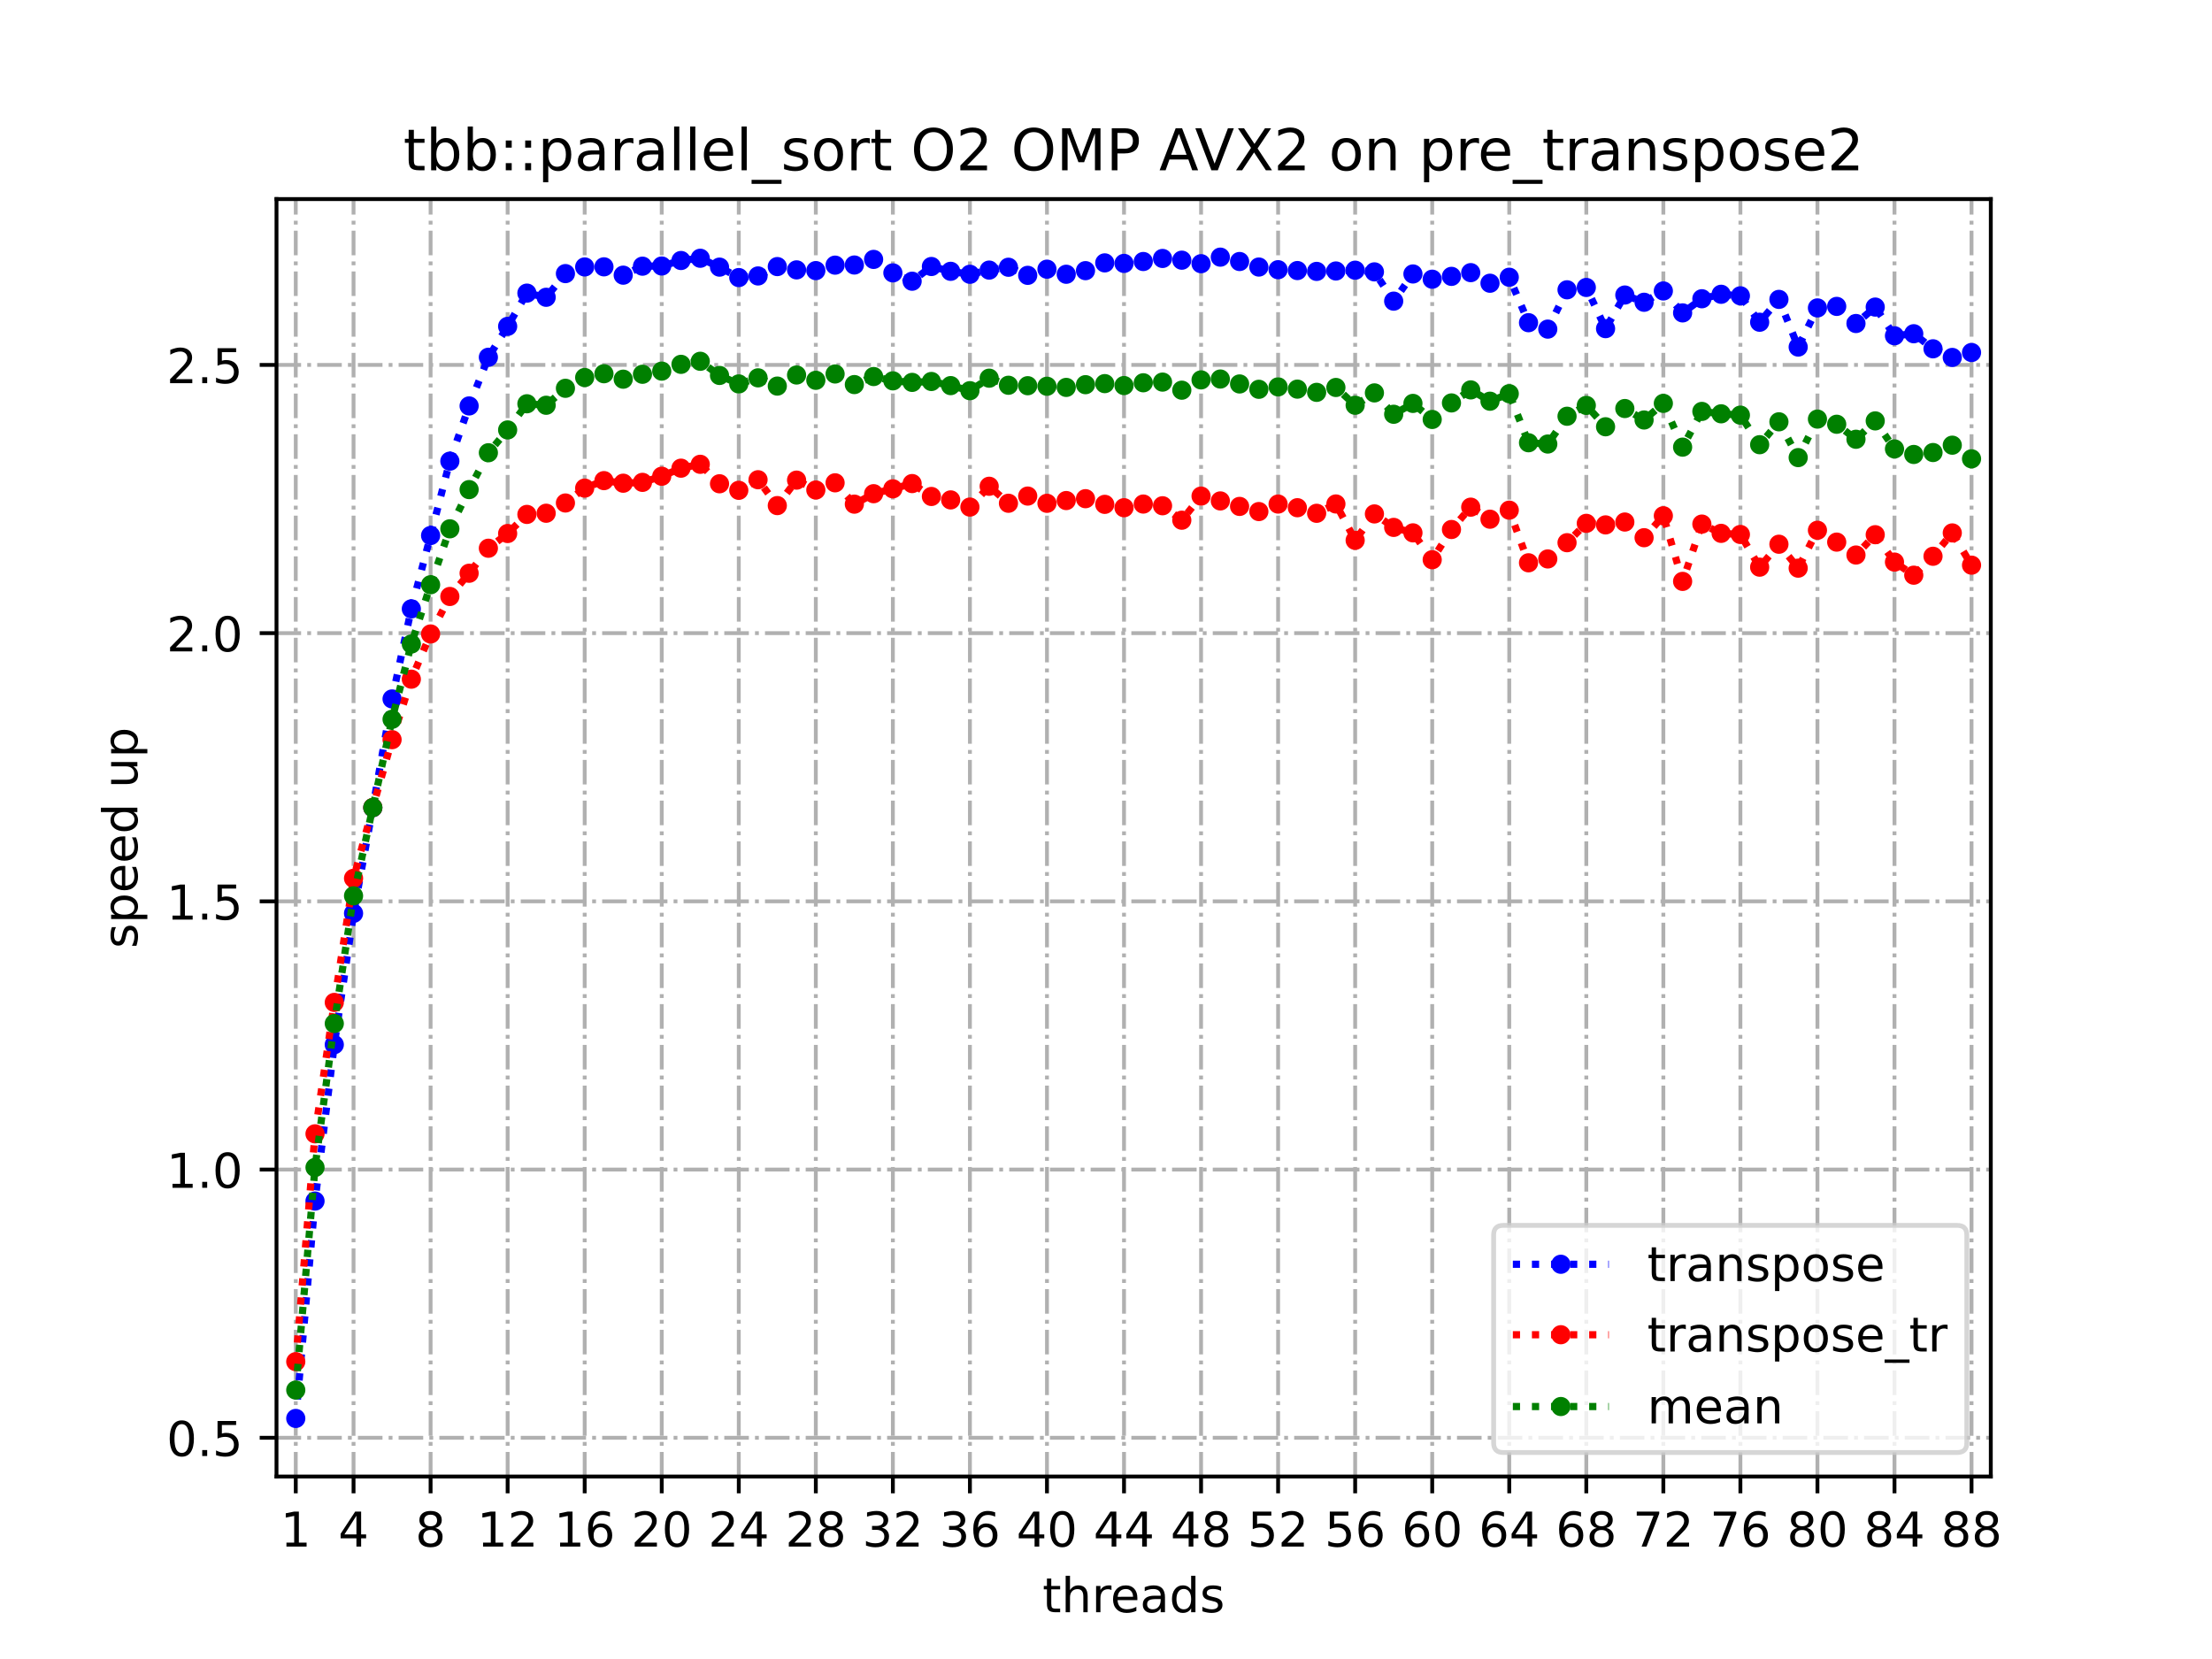<?xml version="1.0" encoding="utf-8" standalone="no"?>
<!DOCTYPE svg PUBLIC "-//W3C//DTD SVG 1.1//EN"
  "http://www.w3.org/Graphics/SVG/1.1/DTD/svg11.dtd">
<!-- Created with matplotlib (https://matplotlib.org/) -->
<svg height="345.6pt" version="1.1" viewBox="0 0 460.8 345.6" width="460.8pt" xmlns="http://www.w3.org/2000/svg" xmlns:xlink="http://www.w3.org/1999/xlink">
 <defs>
  <style type="text/css">
*{stroke-linecap:butt;stroke-linejoin:round;}
  </style>
 </defs>
 <g id="figure_1">
  <g id="patch_1">
   <path d="M 0 345.6 
L 460.8 345.6 
L 460.8 0 
L 0 0 
z
" style="fill:#ffffff;"/>
  </g>
  <g id="axes_1">
   <g id="patch_2">
    <path d="M 57.6 307.584 
L 414.72 307.584 
L 414.72 41.472 
L 57.6 41.472 
z
" style="fill:#ffffff;"/>
   </g>
   <g id="matplotlib.axis_1">
    <g id="xtick_1">
     <g id="line2d_1">
      <path clip-path="url(#p8dd81bd47a)" d="M 61.613 307.584 
L 61.613 41.472 
" style="fill:none;stroke:#b0b0b0;stroke-dasharray:5.12,1.28,0.8,1.28;stroke-dashoffset:0;stroke-width:0.8;"/>
     </g>
     <g id="line2d_2">
      <defs>
       <path d="M 0 0 
L 0 3.5 
" id="m1652ac77ba" style="stroke:#000000;stroke-width:0.8;"/>
      </defs>
      <g>
       <use style="stroke:#000000;stroke-width:0.8;" x="61.613" xlink:href="#m1652ac77ba" y="307.584"/>
      </g>
     </g>
     <g id="text_1">
      <!-- 1 -->
      <defs>
       <path d="M 12.406 8.297 
L 28.516 8.297 
L 28.516 63.922 
L 10.984 60.406 
L 10.984 69.391 
L 28.422 72.906 
L 38.281 72.906 
L 38.281 8.297 
L 54.391 8.297 
L 54.391 0 
L 12.406 0 
z
" id="DejaVuSans-49"/>
      </defs>
      <g transform="translate(58.431 322.182)scale(0.1 -0.1)">
       <use xlink:href="#DejaVuSans-49"/>
      </g>
     </g>
    </g>
    <g id="xtick_2">
     <g id="line2d_3">
      <path clip-path="url(#p8dd81bd47a)" d="M 73.65 307.584 
L 73.65 41.472 
" style="fill:none;stroke:#b0b0b0;stroke-dasharray:5.12,1.28,0.8,1.28;stroke-dashoffset:0;stroke-width:0.8;"/>
     </g>
     <g id="line2d_4">
      <g>
       <use style="stroke:#000000;stroke-width:0.8;" x="73.65" xlink:href="#m1652ac77ba" y="307.584"/>
      </g>
     </g>
     <g id="text_2">
      <!-- 4 -->
      <defs>
       <path d="M 37.797 64.312 
L 12.891 25.391 
L 37.797 25.391 
z
M 35.203 72.906 
L 47.609 72.906 
L 47.609 25.391 
L 58.016 25.391 
L 58.016 17.188 
L 47.609 17.188 
L 47.609 0 
L 37.797 0 
L 37.797 17.188 
L 4.891 17.188 
L 4.891 26.703 
z
" id="DejaVuSans-52"/>
      </defs>
      <g transform="translate(70.469 322.182)scale(0.1 -0.1)">
       <use xlink:href="#DejaVuSans-52"/>
      </g>
     </g>
    </g>
    <g id="xtick_3">
     <g id="line2d_5">
      <path clip-path="url(#p8dd81bd47a)" d="M 89.701 307.584 
L 89.701 41.472 
" style="fill:none;stroke:#b0b0b0;stroke-dasharray:5.12,1.28,0.8,1.28;stroke-dashoffset:0;stroke-width:0.8;"/>
     </g>
     <g id="line2d_6">
      <g>
       <use style="stroke:#000000;stroke-width:0.8;" x="89.701" xlink:href="#m1652ac77ba" y="307.584"/>
      </g>
     </g>
     <g id="text_3">
      <!-- 8 -->
      <defs>
       <path d="M 31.781 34.625 
Q 24.75 34.625 20.719 30.859 
Q 16.703 27.094 16.703 20.516 
Q 16.703 13.922 20.719 10.156 
Q 24.75 6.391 31.781 6.391 
Q 38.812 6.391 42.859 10.172 
Q 46.922 13.969 46.922 20.516 
Q 46.922 27.094 42.891 30.859 
Q 38.875 34.625 31.781 34.625 
z
M 21.922 38.812 
Q 15.578 40.375 12.031 44.719 
Q 8.5 49.078 8.5 55.328 
Q 8.5 64.062 14.719 69.141 
Q 20.953 74.219 31.781 74.219 
Q 42.672 74.219 48.875 69.141 
Q 55.078 64.062 55.078 55.328 
Q 55.078 49.078 51.531 44.719 
Q 48 40.375 41.703 38.812 
Q 48.828 37.156 52.797 32.312 
Q 56.781 27.484 56.781 20.516 
Q 56.781 9.906 50.312 4.234 
Q 43.844 -1.422 31.781 -1.422 
Q 19.734 -1.422 13.25 4.234 
Q 6.781 9.906 6.781 20.516 
Q 6.781 27.484 10.781 32.312 
Q 14.797 37.156 21.922 38.812 
z
M 18.312 54.391 
Q 18.312 48.734 21.844 45.562 
Q 25.391 42.391 31.781 42.391 
Q 38.141 42.391 41.719 45.562 
Q 45.312 48.734 45.312 54.391 
Q 45.312 60.062 41.719 63.234 
Q 38.141 66.406 31.781 66.406 
Q 25.391 66.406 21.844 63.234 
Q 18.312 60.062 18.312 54.391 
z
" id="DejaVuSans-56"/>
      </defs>
      <g transform="translate(86.519 322.182)scale(0.1 -0.1)">
       <use xlink:href="#DejaVuSans-56"/>
      </g>
     </g>
    </g>
    <g id="xtick_4">
     <g id="line2d_7">
      <path clip-path="url(#p8dd81bd47a)" d="M 105.751 307.584 
L 105.751 41.472 
" style="fill:none;stroke:#b0b0b0;stroke-dasharray:5.12,1.28,0.8,1.28;stroke-dashoffset:0;stroke-width:0.8;"/>
     </g>
     <g id="line2d_8">
      <g>
       <use style="stroke:#000000;stroke-width:0.8;" x="105.751" xlink:href="#m1652ac77ba" y="307.584"/>
      </g>
     </g>
     <g id="text_4">
      <!-- 12 -->
      <defs>
       <path d="M 19.188 8.297 
L 53.609 8.297 
L 53.609 0 
L 7.328 0 
L 7.328 8.297 
Q 12.938 14.109 22.625 23.891 
Q 32.328 33.688 34.812 36.531 
Q 39.547 41.844 41.422 45.531 
Q 43.312 49.219 43.312 52.781 
Q 43.312 58.594 39.234 62.25 
Q 35.156 65.922 28.609 65.922 
Q 23.969 65.922 18.812 64.312 
Q 13.672 62.703 7.812 59.422 
L 7.812 69.391 
Q 13.766 71.781 18.938 73 
Q 24.125 74.219 28.422 74.219 
Q 39.75 74.219 46.484 68.547 
Q 53.219 62.891 53.219 53.422 
Q 53.219 48.922 51.531 44.891 
Q 49.859 40.875 45.406 35.406 
Q 44.188 33.984 37.641 27.219 
Q 31.109 20.453 19.188 8.297 
z
" id="DejaVuSans-50"/>
      </defs>
      <g transform="translate(99.389 322.182)scale(0.1 -0.1)">
       <use xlink:href="#DejaVuSans-49"/>
       <use x="63.623" xlink:href="#DejaVuSans-50"/>
      </g>
     </g>
    </g>
    <g id="xtick_5">
     <g id="line2d_9">
      <path clip-path="url(#p8dd81bd47a)" d="M 121.801 307.584 
L 121.801 41.472 
" style="fill:none;stroke:#b0b0b0;stroke-dasharray:5.12,1.28,0.8,1.28;stroke-dashoffset:0;stroke-width:0.8;"/>
     </g>
     <g id="line2d_10">
      <g>
       <use style="stroke:#000000;stroke-width:0.8;" x="121.801" xlink:href="#m1652ac77ba" y="307.584"/>
      </g>
     </g>
     <g id="text_5">
      <!-- 16 -->
      <defs>
       <path d="M 33.016 40.375 
Q 26.375 40.375 22.484 35.828 
Q 18.609 31.297 18.609 23.391 
Q 18.609 15.531 22.484 10.953 
Q 26.375 6.391 33.016 6.391 
Q 39.656 6.391 43.531 10.953 
Q 47.406 15.531 47.406 23.391 
Q 47.406 31.297 43.531 35.828 
Q 39.656 40.375 33.016 40.375 
z
M 52.594 71.297 
L 52.594 62.312 
Q 48.875 64.062 45.094 64.984 
Q 41.312 65.922 37.594 65.922 
Q 27.828 65.922 22.672 59.328 
Q 17.531 52.734 16.797 39.406 
Q 19.672 43.656 24.016 45.922 
Q 28.375 48.188 33.594 48.188 
Q 44.578 48.188 50.953 41.516 
Q 57.328 34.859 57.328 23.391 
Q 57.328 12.156 50.688 5.359 
Q 44.047 -1.422 33.016 -1.422 
Q 20.359 -1.422 13.672 8.266 
Q 6.984 17.969 6.984 36.375 
Q 6.984 53.656 15.188 63.938 
Q 23.391 74.219 37.203 74.219 
Q 40.922 74.219 44.703 73.484 
Q 48.484 72.75 52.594 71.297 
z
" id="DejaVuSans-54"/>
      </defs>
      <g transform="translate(115.439 322.182)scale(0.1 -0.1)">
       <use xlink:href="#DejaVuSans-49"/>
       <use x="63.623" xlink:href="#DejaVuSans-54"/>
      </g>
     </g>
    </g>
    <g id="xtick_6">
     <g id="line2d_11">
      <path clip-path="url(#p8dd81bd47a)" d="M 137.852 307.584 
L 137.852 41.472 
" style="fill:none;stroke:#b0b0b0;stroke-dasharray:5.12,1.28,0.8,1.28;stroke-dashoffset:0;stroke-width:0.8;"/>
     </g>
     <g id="line2d_12">
      <g>
       <use style="stroke:#000000;stroke-width:0.8;" x="137.852" xlink:href="#m1652ac77ba" y="307.584"/>
      </g>
     </g>
     <g id="text_6">
      <!-- 20 -->
      <defs>
       <path d="M 31.781 66.406 
Q 24.172 66.406 20.328 58.906 
Q 16.5 51.422 16.5 36.375 
Q 16.5 21.391 20.328 13.891 
Q 24.172 6.391 31.781 6.391 
Q 39.453 6.391 43.281 13.891 
Q 47.125 21.391 47.125 36.375 
Q 47.125 51.422 43.281 58.906 
Q 39.453 66.406 31.781 66.406 
z
M 31.781 74.219 
Q 44.047 74.219 50.516 64.516 
Q 56.984 54.828 56.984 36.375 
Q 56.984 17.969 50.516 8.266 
Q 44.047 -1.422 31.781 -1.422 
Q 19.531 -1.422 13.062 8.266 
Q 6.594 17.969 6.594 36.375 
Q 6.594 54.828 13.062 64.516 
Q 19.531 74.219 31.781 74.219 
z
" id="DejaVuSans-48"/>
      </defs>
      <g transform="translate(131.489 322.182)scale(0.1 -0.1)">
       <use xlink:href="#DejaVuSans-50"/>
       <use x="63.623" xlink:href="#DejaVuSans-48"/>
      </g>
     </g>
    </g>
    <g id="xtick_7">
     <g id="line2d_13">
      <path clip-path="url(#p8dd81bd47a)" d="M 153.902 307.584 
L 153.902 41.472 
" style="fill:none;stroke:#b0b0b0;stroke-dasharray:5.12,1.28,0.8,1.28;stroke-dashoffset:0;stroke-width:0.8;"/>
     </g>
     <g id="line2d_14">
      <g>
       <use style="stroke:#000000;stroke-width:0.8;" x="153.902" xlink:href="#m1652ac77ba" y="307.584"/>
      </g>
     </g>
     <g id="text_7">
      <!-- 24 -->
      <g transform="translate(147.54 322.182)scale(0.1 -0.1)">
       <use xlink:href="#DejaVuSans-50"/>
       <use x="63.623" xlink:href="#DejaVuSans-52"/>
      </g>
     </g>
    </g>
    <g id="xtick_8">
     <g id="line2d_15">
      <path clip-path="url(#p8dd81bd47a)" d="M 169.952 307.584 
L 169.952 41.472 
" style="fill:none;stroke:#b0b0b0;stroke-dasharray:5.12,1.28,0.8,1.28;stroke-dashoffset:0;stroke-width:0.8;"/>
     </g>
     <g id="line2d_16">
      <g>
       <use style="stroke:#000000;stroke-width:0.8;" x="169.952" xlink:href="#m1652ac77ba" y="307.584"/>
      </g>
     </g>
     <g id="text_8">
      <!-- 28 -->
      <g transform="translate(163.59 322.182)scale(0.1 -0.1)">
       <use xlink:href="#DejaVuSans-50"/>
       <use x="63.623" xlink:href="#DejaVuSans-56"/>
      </g>
     </g>
    </g>
    <g id="xtick_9">
     <g id="line2d_17">
      <path clip-path="url(#p8dd81bd47a)" d="M 186.003 307.584 
L 186.003 41.472 
" style="fill:none;stroke:#b0b0b0;stroke-dasharray:5.12,1.28,0.8,1.28;stroke-dashoffset:0;stroke-width:0.8;"/>
     </g>
     <g id="line2d_18">
      <g>
       <use style="stroke:#000000;stroke-width:0.8;" x="186.003" xlink:href="#m1652ac77ba" y="307.584"/>
      </g>
     </g>
     <g id="text_9">
      <!-- 32 -->
      <defs>
       <path d="M 40.578 39.312 
Q 47.656 37.797 51.625 33 
Q 55.609 28.219 55.609 21.188 
Q 55.609 10.406 48.188 4.484 
Q 40.766 -1.422 27.094 -1.422 
Q 22.516 -1.422 17.656 -0.516 
Q 12.797 0.391 7.625 2.203 
L 7.625 11.719 
Q 11.719 9.328 16.594 8.109 
Q 21.484 6.891 26.812 6.891 
Q 36.078 6.891 40.938 10.547 
Q 45.797 14.203 45.797 21.188 
Q 45.797 27.641 41.281 31.266 
Q 36.766 34.906 28.719 34.906 
L 20.219 34.906 
L 20.219 43.016 
L 29.109 43.016 
Q 36.375 43.016 40.234 45.922 
Q 44.094 48.828 44.094 54.297 
Q 44.094 59.906 40.109 62.906 
Q 36.141 65.922 28.719 65.922 
Q 24.656 65.922 20.016 65.031 
Q 15.375 64.156 9.812 62.312 
L 9.812 71.094 
Q 15.438 72.656 20.344 73.438 
Q 25.25 74.219 29.594 74.219 
Q 40.828 74.219 47.359 69.109 
Q 53.906 64.016 53.906 55.328 
Q 53.906 49.266 50.438 45.094 
Q 46.969 40.922 40.578 39.312 
z
" id="DejaVuSans-51"/>
      </defs>
      <g transform="translate(179.64 322.182)scale(0.1 -0.1)">
       <use xlink:href="#DejaVuSans-51"/>
       <use x="63.623" xlink:href="#DejaVuSans-50"/>
      </g>
     </g>
    </g>
    <g id="xtick_10">
     <g id="line2d_19">
      <path clip-path="url(#p8dd81bd47a)" d="M 202.053 307.584 
L 202.053 41.472 
" style="fill:none;stroke:#b0b0b0;stroke-dasharray:5.12,1.28,0.8,1.28;stroke-dashoffset:0;stroke-width:0.8;"/>
     </g>
     <g id="line2d_20">
      <g>
       <use style="stroke:#000000;stroke-width:0.8;" x="202.053" xlink:href="#m1652ac77ba" y="307.584"/>
      </g>
     </g>
     <g id="text_10">
      <!-- 36 -->
      <g transform="translate(195.691 322.182)scale(0.1 -0.1)">
       <use xlink:href="#DejaVuSans-51"/>
       <use x="63.623" xlink:href="#DejaVuSans-54"/>
      </g>
     </g>
    </g>
    <g id="xtick_11">
     <g id="line2d_21">
      <path clip-path="url(#p8dd81bd47a)" d="M 218.103 307.584 
L 218.103 41.472 
" style="fill:none;stroke:#b0b0b0;stroke-dasharray:5.12,1.28,0.8,1.28;stroke-dashoffset:0;stroke-width:0.8;"/>
     </g>
     <g id="line2d_22">
      <g>
       <use style="stroke:#000000;stroke-width:0.8;" x="218.103" xlink:href="#m1652ac77ba" y="307.584"/>
      </g>
     </g>
     <g id="text_11">
      <!-- 40 -->
      <g transform="translate(211.741 322.182)scale(0.1 -0.1)">
       <use xlink:href="#DejaVuSans-52"/>
       <use x="63.623" xlink:href="#DejaVuSans-48"/>
      </g>
     </g>
    </g>
    <g id="xtick_12">
     <g id="line2d_23">
      <path clip-path="url(#p8dd81bd47a)" d="M 234.154 307.584 
L 234.154 41.472 
" style="fill:none;stroke:#b0b0b0;stroke-dasharray:5.12,1.28,0.8,1.28;stroke-dashoffset:0;stroke-width:0.8;"/>
     </g>
     <g id="line2d_24">
      <g>
       <use style="stroke:#000000;stroke-width:0.8;" x="234.154" xlink:href="#m1652ac77ba" y="307.584"/>
      </g>
     </g>
     <g id="text_12">
      <!-- 44 -->
      <g transform="translate(227.791 322.182)scale(0.1 -0.1)">
       <use xlink:href="#DejaVuSans-52"/>
       <use x="63.623" xlink:href="#DejaVuSans-52"/>
      </g>
     </g>
    </g>
    <g id="xtick_13">
     <g id="line2d_25">
      <path clip-path="url(#p8dd81bd47a)" d="M 250.204 307.584 
L 250.204 41.472 
" style="fill:none;stroke:#b0b0b0;stroke-dasharray:5.12,1.28,0.8,1.28;stroke-dashoffset:0;stroke-width:0.8;"/>
     </g>
     <g id="line2d_26">
      <g>
       <use style="stroke:#000000;stroke-width:0.8;" x="250.204" xlink:href="#m1652ac77ba" y="307.584"/>
      </g>
     </g>
     <g id="text_13">
      <!-- 48 -->
      <g transform="translate(243.842 322.182)scale(0.1 -0.1)">
       <use xlink:href="#DejaVuSans-52"/>
       <use x="63.623" xlink:href="#DejaVuSans-56"/>
      </g>
     </g>
    </g>
    <g id="xtick_14">
     <g id="line2d_27">
      <path clip-path="url(#p8dd81bd47a)" d="M 266.254 307.584 
L 266.254 41.472 
" style="fill:none;stroke:#b0b0b0;stroke-dasharray:5.12,1.28,0.8,1.28;stroke-dashoffset:0;stroke-width:0.8;"/>
     </g>
     <g id="line2d_28">
      <g>
       <use style="stroke:#000000;stroke-width:0.8;" x="266.254" xlink:href="#m1652ac77ba" y="307.584"/>
      </g>
     </g>
     <g id="text_14">
      <!-- 52 -->
      <defs>
       <path d="M 10.797 72.906 
L 49.516 72.906 
L 49.516 64.594 
L 19.828 64.594 
L 19.828 46.734 
Q 21.969 47.469 24.109 47.828 
Q 26.266 48.188 28.422 48.188 
Q 40.625 48.188 47.75 41.5 
Q 54.891 34.812 54.891 23.391 
Q 54.891 11.625 47.562 5.094 
Q 40.234 -1.422 26.906 -1.422 
Q 22.312 -1.422 17.547 -0.641 
Q 12.797 0.141 7.719 1.703 
L 7.719 11.625 
Q 12.109 9.234 16.797 8.062 
Q 21.484 6.891 26.703 6.891 
Q 35.156 6.891 40.078 11.328 
Q 45.016 15.766 45.016 23.391 
Q 45.016 31 40.078 35.438 
Q 35.156 39.891 26.703 39.891 
Q 22.75 39.891 18.812 39.016 
Q 14.891 38.141 10.797 36.281 
z
" id="DejaVuSans-53"/>
      </defs>
      <g transform="translate(259.892 322.182)scale(0.1 -0.1)">
       <use xlink:href="#DejaVuSans-53"/>
       <use x="63.623" xlink:href="#DejaVuSans-50"/>
      </g>
     </g>
    </g>
    <g id="xtick_15">
     <g id="line2d_29">
      <path clip-path="url(#p8dd81bd47a)" d="M 282.305 307.584 
L 282.305 41.472 
" style="fill:none;stroke:#b0b0b0;stroke-dasharray:5.12,1.28,0.8,1.28;stroke-dashoffset:0;stroke-width:0.8;"/>
     </g>
     <g id="line2d_30">
      <g>
       <use style="stroke:#000000;stroke-width:0.8;" x="282.305" xlink:href="#m1652ac77ba" y="307.584"/>
      </g>
     </g>
     <g id="text_15">
      <!-- 56 -->
      <g transform="translate(275.942 322.182)scale(0.1 -0.1)">
       <use xlink:href="#DejaVuSans-53"/>
       <use x="63.623" xlink:href="#DejaVuSans-54"/>
      </g>
     </g>
    </g>
    <g id="xtick_16">
     <g id="line2d_31">
      <path clip-path="url(#p8dd81bd47a)" d="M 298.355 307.584 
L 298.355 41.472 
" style="fill:none;stroke:#b0b0b0;stroke-dasharray:5.12,1.28,0.8,1.28;stroke-dashoffset:0;stroke-width:0.8;"/>
     </g>
     <g id="line2d_32">
      <g>
       <use style="stroke:#000000;stroke-width:0.8;" x="298.355" xlink:href="#m1652ac77ba" y="307.584"/>
      </g>
     </g>
     <g id="text_16">
      <!-- 60 -->
      <g transform="translate(291.993 322.182)scale(0.1 -0.1)">
       <use xlink:href="#DejaVuSans-54"/>
       <use x="63.623" xlink:href="#DejaVuSans-48"/>
      </g>
     </g>
    </g>
    <g id="xtick_17">
     <g id="line2d_33">
      <path clip-path="url(#p8dd81bd47a)" d="M 314.405 307.584 
L 314.405 41.472 
" style="fill:none;stroke:#b0b0b0;stroke-dasharray:5.12,1.28,0.8,1.28;stroke-dashoffset:0;stroke-width:0.8;"/>
     </g>
     <g id="line2d_34">
      <g>
       <use style="stroke:#000000;stroke-width:0.8;" x="314.405" xlink:href="#m1652ac77ba" y="307.584"/>
      </g>
     </g>
     <g id="text_17">
      <!-- 64 -->
      <g transform="translate(308.043 322.182)scale(0.1 -0.1)">
       <use xlink:href="#DejaVuSans-54"/>
       <use x="63.623" xlink:href="#DejaVuSans-52"/>
      </g>
     </g>
    </g>
    <g id="xtick_18">
     <g id="line2d_35">
      <path clip-path="url(#p8dd81bd47a)" d="M 330.456 307.584 
L 330.456 41.472 
" style="fill:none;stroke:#b0b0b0;stroke-dasharray:5.12,1.28,0.8,1.28;stroke-dashoffset:0;stroke-width:0.8;"/>
     </g>
     <g id="line2d_36">
      <g>
       <use style="stroke:#000000;stroke-width:0.8;" x="330.456" xlink:href="#m1652ac77ba" y="307.584"/>
      </g>
     </g>
     <g id="text_18">
      <!-- 68 -->
      <g transform="translate(324.093 322.182)scale(0.1 -0.1)">
       <use xlink:href="#DejaVuSans-54"/>
       <use x="63.623" xlink:href="#DejaVuSans-56"/>
      </g>
     </g>
    </g>
    <g id="xtick_19">
     <g id="line2d_37">
      <path clip-path="url(#p8dd81bd47a)" d="M 346.506 307.584 
L 346.506 41.472 
" style="fill:none;stroke:#b0b0b0;stroke-dasharray:5.12,1.28,0.8,1.28;stroke-dashoffset:0;stroke-width:0.8;"/>
     </g>
     <g id="line2d_38">
      <g>
       <use style="stroke:#000000;stroke-width:0.8;" x="346.506" xlink:href="#m1652ac77ba" y="307.584"/>
      </g>
     </g>
     <g id="text_19">
      <!-- 72 -->
      <defs>
       <path d="M 8.203 72.906 
L 55.078 72.906 
L 55.078 68.703 
L 28.609 0 
L 18.312 0 
L 43.219 64.594 
L 8.203 64.594 
z
" id="DejaVuSans-55"/>
      </defs>
      <g transform="translate(340.144 322.182)scale(0.1 -0.1)">
       <use xlink:href="#DejaVuSans-55"/>
       <use x="63.623" xlink:href="#DejaVuSans-50"/>
      </g>
     </g>
    </g>
    <g id="xtick_20">
     <g id="line2d_39">
      <path clip-path="url(#p8dd81bd47a)" d="M 362.556 307.584 
L 362.556 41.472 
" style="fill:none;stroke:#b0b0b0;stroke-dasharray:5.12,1.28,0.8,1.28;stroke-dashoffset:0;stroke-width:0.8;"/>
     </g>
     <g id="line2d_40">
      <g>
       <use style="stroke:#000000;stroke-width:0.8;" x="362.556" xlink:href="#m1652ac77ba" y="307.584"/>
      </g>
     </g>
     <g id="text_20">
      <!-- 76 -->
      <g transform="translate(356.194 322.182)scale(0.1 -0.1)">
       <use xlink:href="#DejaVuSans-55"/>
       <use x="63.623" xlink:href="#DejaVuSans-54"/>
      </g>
     </g>
    </g>
    <g id="xtick_21">
     <g id="line2d_41">
      <path clip-path="url(#p8dd81bd47a)" d="M 378.607 307.584 
L 378.607 41.472 
" style="fill:none;stroke:#b0b0b0;stroke-dasharray:5.12,1.28,0.8,1.28;stroke-dashoffset:0;stroke-width:0.8;"/>
     </g>
     <g id="line2d_42">
      <g>
       <use style="stroke:#000000;stroke-width:0.8;" x="378.607" xlink:href="#m1652ac77ba" y="307.584"/>
      </g>
     </g>
     <g id="text_21">
      <!-- 80 -->
      <g transform="translate(372.244 322.182)scale(0.1 -0.1)">
       <use xlink:href="#DejaVuSans-56"/>
       <use x="63.623" xlink:href="#DejaVuSans-48"/>
      </g>
     </g>
    </g>
    <g id="xtick_22">
     <g id="line2d_43">
      <path clip-path="url(#p8dd81bd47a)" d="M 394.657 307.584 
L 394.657 41.472 
" style="fill:none;stroke:#b0b0b0;stroke-dasharray:5.12,1.28,0.8,1.28;stroke-dashoffset:0;stroke-width:0.8;"/>
     </g>
     <g id="line2d_44">
      <g>
       <use style="stroke:#000000;stroke-width:0.8;" x="394.657" xlink:href="#m1652ac77ba" y="307.584"/>
      </g>
     </g>
     <g id="text_22">
      <!-- 84 -->
      <g transform="translate(388.295 322.182)scale(0.1 -0.1)">
       <use xlink:href="#DejaVuSans-56"/>
       <use x="63.623" xlink:href="#DejaVuSans-52"/>
      </g>
     </g>
    </g>
    <g id="xtick_23">
     <g id="line2d_45">
      <path clip-path="url(#p8dd81bd47a)" d="M 410.707 307.584 
L 410.707 41.472 
" style="fill:none;stroke:#b0b0b0;stroke-dasharray:5.12,1.28,0.8,1.28;stroke-dashoffset:0;stroke-width:0.8;"/>
     </g>
     <g id="line2d_46">
      <g>
       <use style="stroke:#000000;stroke-width:0.8;" x="410.707" xlink:href="#m1652ac77ba" y="307.584"/>
      </g>
     </g>
     <g id="text_23">
      <!-- 88 -->
      <g transform="translate(404.345 322.182)scale(0.1 -0.1)">
       <use xlink:href="#DejaVuSans-56"/>
       <use x="63.623" xlink:href="#DejaVuSans-56"/>
      </g>
     </g>
    </g>
    <g id="text_24">
     <!-- threads -->
     <defs>
      <path d="M 18.312 70.219 
L 18.312 54.688 
L 36.812 54.688 
L 36.812 47.703 
L 18.312 47.703 
L 18.312 18.016 
Q 18.312 11.328 20.141 9.422 
Q 21.969 7.516 27.594 7.516 
L 36.812 7.516 
L 36.812 0 
L 27.594 0 
Q 17.188 0 13.234 3.875 
Q 9.281 7.766 9.281 18.016 
L 9.281 47.703 
L 2.688 47.703 
L 2.688 54.688 
L 9.281 54.688 
L 9.281 70.219 
z
" id="DejaVuSans-116"/>
      <path d="M 54.891 33.016 
L 54.891 0 
L 45.906 0 
L 45.906 32.719 
Q 45.906 40.484 42.875 44.328 
Q 39.844 48.188 33.797 48.188 
Q 26.516 48.188 22.312 43.547 
Q 18.109 38.922 18.109 30.906 
L 18.109 0 
L 9.078 0 
L 9.078 75.984 
L 18.109 75.984 
L 18.109 46.188 
Q 21.344 51.125 25.703 53.562 
Q 30.078 56 35.797 56 
Q 45.219 56 50.047 50.172 
Q 54.891 44.344 54.891 33.016 
z
" id="DejaVuSans-104"/>
      <path d="M 41.109 46.297 
Q 39.594 47.172 37.812 47.578 
Q 36.031 48 33.891 48 
Q 26.266 48 22.188 43.047 
Q 18.109 38.094 18.109 28.812 
L 18.109 0 
L 9.078 0 
L 9.078 54.688 
L 18.109 54.688 
L 18.109 46.188 
Q 20.953 51.172 25.484 53.578 
Q 30.031 56 36.531 56 
Q 37.453 56 38.578 55.875 
Q 39.703 55.766 41.062 55.516 
z
" id="DejaVuSans-114"/>
      <path d="M 56.203 29.594 
L 56.203 25.203 
L 14.891 25.203 
Q 15.484 15.922 20.484 11.062 
Q 25.484 6.203 34.422 6.203 
Q 39.594 6.203 44.453 7.469 
Q 49.312 8.734 54.109 11.281 
L 54.109 2.781 
Q 49.266 0.734 44.188 -0.344 
Q 39.109 -1.422 33.891 -1.422 
Q 20.797 -1.422 13.156 6.188 
Q 5.516 13.812 5.516 26.812 
Q 5.516 40.234 12.766 48.109 
Q 20.016 56 32.328 56 
Q 43.359 56 49.781 48.891 
Q 56.203 41.797 56.203 29.594 
z
M 47.219 32.234 
Q 47.125 39.594 43.094 43.984 
Q 39.062 48.391 32.422 48.391 
Q 24.906 48.391 20.391 44.141 
Q 15.875 39.891 15.188 32.172 
z
" id="DejaVuSans-101"/>
      <path d="M 34.281 27.484 
Q 23.391 27.484 19.188 25 
Q 14.984 22.516 14.984 16.5 
Q 14.984 11.719 18.141 8.906 
Q 21.297 6.109 26.703 6.109 
Q 34.188 6.109 38.703 11.406 
Q 43.219 16.703 43.219 25.484 
L 43.219 27.484 
z
M 52.203 31.203 
L 52.203 0 
L 43.219 0 
L 43.219 8.297 
Q 40.141 3.328 35.547 0.953 
Q 30.953 -1.422 24.312 -1.422 
Q 15.922 -1.422 10.953 3.297 
Q 6 8.016 6 15.922 
Q 6 25.141 12.172 29.828 
Q 18.359 34.516 30.609 34.516 
L 43.219 34.516 
L 43.219 35.406 
Q 43.219 41.609 39.141 45 
Q 35.062 48.391 27.688 48.391 
Q 23 48.391 18.547 47.266 
Q 14.109 46.141 10.016 43.891 
L 10.016 52.203 
Q 14.938 54.109 19.578 55.047 
Q 24.219 56 28.609 56 
Q 40.484 56 46.344 49.844 
Q 52.203 43.703 52.203 31.203 
z
" id="DejaVuSans-97"/>
      <path d="M 45.406 46.391 
L 45.406 75.984 
L 54.391 75.984 
L 54.391 0 
L 45.406 0 
L 45.406 8.203 
Q 42.578 3.328 38.25 0.953 
Q 33.938 -1.422 27.875 -1.422 
Q 17.969 -1.422 11.734 6.484 
Q 5.516 14.406 5.516 27.297 
Q 5.516 40.188 11.734 48.094 
Q 17.969 56 27.875 56 
Q 33.938 56 38.25 53.625 
Q 42.578 51.266 45.406 46.391 
z
M 14.797 27.297 
Q 14.797 17.391 18.875 11.75 
Q 22.953 6.109 30.078 6.109 
Q 37.203 6.109 41.297 11.75 
Q 45.406 17.391 45.406 27.297 
Q 45.406 37.203 41.297 42.844 
Q 37.203 48.484 30.078 48.484 
Q 22.953 48.484 18.875 42.844 
Q 14.797 37.203 14.797 27.297 
z
" id="DejaVuSans-100"/>
      <path d="M 44.281 53.078 
L 44.281 44.578 
Q 40.484 46.531 36.375 47.5 
Q 32.281 48.484 27.875 48.484 
Q 21.188 48.484 17.844 46.438 
Q 14.5 44.391 14.5 40.281 
Q 14.5 37.156 16.891 35.375 
Q 19.281 33.594 26.516 31.984 
L 29.594 31.297 
Q 39.156 29.25 43.188 25.516 
Q 47.219 21.781 47.219 15.094 
Q 47.219 7.469 41.188 3.016 
Q 35.156 -1.422 24.609 -1.422 
Q 20.219 -1.422 15.453 -0.562 
Q 10.688 0.297 5.422 2 
L 5.422 11.281 
Q 10.406 8.688 15.234 7.391 
Q 20.062 6.109 24.812 6.109 
Q 31.156 6.109 34.562 8.281 
Q 37.984 10.453 37.984 14.406 
Q 37.984 18.062 35.516 20.016 
Q 33.062 21.969 24.703 23.781 
L 21.578 24.516 
Q 13.234 26.266 9.516 29.906 
Q 5.812 33.547 5.812 39.891 
Q 5.812 47.609 11.281 51.797 
Q 16.75 56 26.812 56 
Q 31.781 56 36.172 55.266 
Q 40.578 54.547 44.281 53.078 
z
" id="DejaVuSans-115"/>
     </defs>
     <g transform="translate(217.169 335.861)scale(0.1 -0.1)">
      <use xlink:href="#DejaVuSans-116"/>
      <use x="39.209" xlink:href="#DejaVuSans-104"/>
      <use x="102.588" xlink:href="#DejaVuSans-114"/>
      <use x="141.451" xlink:href="#DejaVuSans-101"/>
      <use x="202.975" xlink:href="#DejaVuSans-97"/>
      <use x="264.254" xlink:href="#DejaVuSans-100"/>
      <use x="327.73" xlink:href="#DejaVuSans-115"/>
     </g>
    </g>
   </g>
   <g id="matplotlib.axis_2">
    <g id="ytick_1">
     <g id="line2d_47">
      <path clip-path="url(#p8dd81bd47a)" d="M 57.6 299.514 
L 414.72 299.514 
" style="fill:none;stroke:#b0b0b0;stroke-dasharray:5.12,1.28,0.8,1.28;stroke-dashoffset:0;stroke-width:0.8;"/>
     </g>
     <g id="line2d_48">
      <defs>
       <path d="M 0 0 
L -3.5 0 
" id="m7ab6001e45" style="stroke:#000000;stroke-width:0.8;"/>
      </defs>
      <g>
       <use style="stroke:#000000;stroke-width:0.8;" x="57.6" xlink:href="#m7ab6001e45" y="299.514"/>
      </g>
     </g>
     <g id="text_25">
      <!-- 0.5 -->
      <defs>
       <path d="M 10.688 12.406 
L 21 12.406 
L 21 0 
L 10.688 0 
z
" id="DejaVuSans-46"/>
      </defs>
      <g transform="translate(34.697 303.313)scale(0.1 -0.1)">
       <use xlink:href="#DejaVuSans-48"/>
       <use x="63.623" xlink:href="#DejaVuSans-46"/>
       <use x="95.41" xlink:href="#DejaVuSans-53"/>
      </g>
     </g>
    </g>
    <g id="ytick_2">
     <g id="line2d_49">
      <path clip-path="url(#p8dd81bd47a)" d="M 57.6 243.641 
L 414.72 243.641 
" style="fill:none;stroke:#b0b0b0;stroke-dasharray:5.12,1.28,0.8,1.28;stroke-dashoffset:0;stroke-width:0.8;"/>
     </g>
     <g id="line2d_50">
      <g>
       <use style="stroke:#000000;stroke-width:0.8;" x="57.6" xlink:href="#m7ab6001e45" y="243.641"/>
      </g>
     </g>
     <g id="text_26">
      <!-- 1.0 -->
      <g transform="translate(34.697 247.44)scale(0.1 -0.1)">
       <use xlink:href="#DejaVuSans-49"/>
       <use x="63.623" xlink:href="#DejaVuSans-46"/>
       <use x="95.41" xlink:href="#DejaVuSans-48"/>
      </g>
     </g>
    </g>
    <g id="ytick_3">
     <g id="line2d_51">
      <path clip-path="url(#p8dd81bd47a)" d="M 57.6 187.768 
L 414.72 187.768 
" style="fill:none;stroke:#b0b0b0;stroke-dasharray:5.12,1.28,0.8,1.28;stroke-dashoffset:0;stroke-width:0.8;"/>
     </g>
     <g id="line2d_52">
      <g>
       <use style="stroke:#000000;stroke-width:0.8;" x="57.6" xlink:href="#m7ab6001e45" y="187.768"/>
      </g>
     </g>
     <g id="text_27">
      <!-- 1.5 -->
      <g transform="translate(34.697 191.567)scale(0.1 -0.1)">
       <use xlink:href="#DejaVuSans-49"/>
       <use x="63.623" xlink:href="#DejaVuSans-46"/>
       <use x="95.41" xlink:href="#DejaVuSans-53"/>
      </g>
     </g>
    </g>
    <g id="ytick_4">
     <g id="line2d_53">
      <path clip-path="url(#p8dd81bd47a)" d="M 57.6 131.896 
L 414.72 131.896 
" style="fill:none;stroke:#b0b0b0;stroke-dasharray:5.12,1.28,0.8,1.28;stroke-dashoffset:0;stroke-width:0.8;"/>
     </g>
     <g id="line2d_54">
      <g>
       <use style="stroke:#000000;stroke-width:0.8;" x="57.6" xlink:href="#m7ab6001e45" y="131.896"/>
      </g>
     </g>
     <g id="text_28">
      <!-- 2.0 -->
      <g transform="translate(34.697 135.695)scale(0.1 -0.1)">
       <use xlink:href="#DejaVuSans-50"/>
       <use x="63.623" xlink:href="#DejaVuSans-46"/>
       <use x="95.41" xlink:href="#DejaVuSans-48"/>
      </g>
     </g>
    </g>
    <g id="ytick_5">
     <g id="line2d_55">
      <path clip-path="url(#p8dd81bd47a)" d="M 57.6 76.023 
L 414.72 76.023 
" style="fill:none;stroke:#b0b0b0;stroke-dasharray:5.12,1.28,0.8,1.28;stroke-dashoffset:0;stroke-width:0.8;"/>
     </g>
     <g id="line2d_56">
      <g>
       <use style="stroke:#000000;stroke-width:0.8;" x="57.6" xlink:href="#m7ab6001e45" y="76.023"/>
      </g>
     </g>
     <g id="text_29">
      <!-- 2.5 -->
      <g transform="translate(34.697 79.822)scale(0.1 -0.1)">
       <use xlink:href="#DejaVuSans-50"/>
       <use x="63.623" xlink:href="#DejaVuSans-46"/>
       <use x="95.41" xlink:href="#DejaVuSans-53"/>
      </g>
     </g>
    </g>
    <g id="text_30">
     <!-- speed up -->
     <defs>
      <path d="M 18.109 8.203 
L 18.109 -20.797 
L 9.078 -20.797 
L 9.078 54.688 
L 18.109 54.688 
L 18.109 46.391 
Q 20.953 51.266 25.266 53.625 
Q 29.594 56 35.594 56 
Q 45.562 56 51.781 48.094 
Q 58.016 40.188 58.016 27.297 
Q 58.016 14.406 51.781 6.484 
Q 45.562 -1.422 35.594 -1.422 
Q 29.594 -1.422 25.266 0.953 
Q 20.953 3.328 18.109 8.203 
z
M 48.688 27.297 
Q 48.688 37.203 44.609 42.844 
Q 40.531 48.484 33.406 48.484 
Q 26.266 48.484 22.188 42.844 
Q 18.109 37.203 18.109 27.297 
Q 18.109 17.391 22.188 11.75 
Q 26.266 6.109 33.406 6.109 
Q 40.531 6.109 44.609 11.75 
Q 48.688 17.391 48.688 27.297 
z
" id="DejaVuSans-112"/>
      <path id="DejaVuSans-32"/>
      <path d="M 8.5 21.578 
L 8.5 54.688 
L 17.484 54.688 
L 17.484 21.922 
Q 17.484 14.156 20.5 10.266 
Q 23.531 6.391 29.594 6.391 
Q 36.859 6.391 41.078 11.031 
Q 45.312 15.672 45.312 23.688 
L 45.312 54.688 
L 54.297 54.688 
L 54.297 0 
L 45.312 0 
L 45.312 8.406 
Q 42.047 3.422 37.719 1 
Q 33.406 -1.422 27.688 -1.422 
Q 18.266 -1.422 13.375 4.438 
Q 8.5 10.297 8.5 21.578 
z
M 31.109 56 
z
" id="DejaVuSans-117"/>
     </defs>
     <g transform="translate(28.617 197.566)rotate(-90)scale(0.1 -0.1)">
      <use xlink:href="#DejaVuSans-115"/>
      <use x="52.1" xlink:href="#DejaVuSans-112"/>
      <use x="115.576" xlink:href="#DejaVuSans-101"/>
      <use x="177.1" xlink:href="#DejaVuSans-101"/>
      <use x="238.623" xlink:href="#DejaVuSans-100"/>
      <use x="302.1" xlink:href="#DejaVuSans-32"/>
      <use x="333.887" xlink:href="#DejaVuSans-117"/>
      <use x="397.266" xlink:href="#DejaVuSans-112"/>
     </g>
    </g>
   </g>
   <g id="line2d_57">
    <path clip-path="url(#p8dd81bd47a)" d="M 61.613 295.488 
L 65.625 250.203 
L 69.638 217.619 
L 73.65 190.269 
L 77.663 168.256 
L 81.676 145.605 
L 85.688 126.837 
L 89.701 111.561 
L 93.713 96.068 
L 97.726 84.565 
L 101.738 74.425 
L 105.751 67.986 
L 109.764 61.062 
L 113.776 61.93 
L 117.789 56.997 
L 121.801 55.61 
L 125.814 55.587 
L 129.827 57.323 
L 133.839 55.45 
L 137.852 55.413 
L 141.864 54.268 
L 145.877 53.8 
L 149.889 55.648 
L 153.902 57.822 
L 157.915 57.486 
L 161.927 55.534 
L 165.94 56.221 
L 169.952 56.373 
L 173.965 55.234 
L 177.978 55.207 
L 181.99 54.038 
L 186.003 56.846 
L 190.015 58.583 
L 194.028 55.516 
L 198.04 56.52 
L 202.053 57.139 
L 206.066 56.266 
L 210.078 55.673 
L 214.091 57.359 
L 218.103 56.076 
L 222.116 57.133 
L 226.129 56.383 
L 230.141 54.762 
L 234.154 54.871 
L 238.166 54.477 
L 242.179 53.842 
L 246.191 54.202 
L 250.204 54.932 
L 254.217 53.568 
L 258.229 54.477 
L 262.242 55.631 
L 266.254 56.184 
L 270.267 56.362 
L 274.28 56.537 
L 278.292 56.451 
L 282.305 56.287 
L 286.317 56.636 
L 290.33 62.735 
L 294.342 57.072 
L 298.355 58.164 
L 302.368 57.573 
L 306.38 56.795 
L 310.393 59.003 
L 314.405 57.754 
L 318.418 67.223 
L 322.431 68.561 
L 326.443 60.372 
L 330.456 59.884 
L 334.468 68.463 
L 338.481 61.459 
L 342.493 62.967 
L 346.506 60.612 
L 350.519 65.182 
L 354.531 62.235 
L 358.544 61.304 
L 362.556 61.623 
L 366.569 67.127 
L 370.582 62.367 
L 374.594 72.297 
L 378.607 64.145 
L 382.619 63.828 
L 386.632 67.394 
L 390.644 63.971 
L 394.657 69.947 
L 398.67 69.523 
L 402.682 72.662 
L 406.695 74.462 
L 410.707 73.434 
" style="fill:none;stroke:#0000ff;stroke-dasharray:1.5,2.475;stroke-dashoffset:0;stroke-width:1.5;"/>
    <defs>
     <path d="M 0 1.5 
C 0.398 1.5 0.779 1.342 1.061 1.061 
C 1.342 0.779 1.5 0.398 1.5 0 
C 1.5 -0.398 1.342 -0.779 1.061 -1.061 
C 0.779 -1.342 0.398 -1.5 0 -1.5 
C -0.398 -1.5 -0.779 -1.342 -1.061 -1.061 
C -1.342 -0.779 -1.5 -0.398 -1.5 0 
C -1.5 0.398 -1.342 0.779 -1.061 1.061 
C -0.779 1.342 -0.398 1.5 0 1.5 
z
" id="maa3fac817f" style="stroke:#0000ff;"/>
    </defs>
    <g clip-path="url(#p8dd81bd47a)">
     <use style="fill:#0000ff;stroke:#0000ff;" x="61.613" xlink:href="#maa3fac817f" y="295.488"/>
     <use style="fill:#0000ff;stroke:#0000ff;" x="65.625" xlink:href="#maa3fac817f" y="250.203"/>
     <use style="fill:#0000ff;stroke:#0000ff;" x="69.638" xlink:href="#maa3fac817f" y="217.619"/>
     <use style="fill:#0000ff;stroke:#0000ff;" x="73.65" xlink:href="#maa3fac817f" y="190.269"/>
     <use style="fill:#0000ff;stroke:#0000ff;" x="77.663" xlink:href="#maa3fac817f" y="168.256"/>
     <use style="fill:#0000ff;stroke:#0000ff;" x="81.676" xlink:href="#maa3fac817f" y="145.605"/>
     <use style="fill:#0000ff;stroke:#0000ff;" x="85.688" xlink:href="#maa3fac817f" y="126.837"/>
     <use style="fill:#0000ff;stroke:#0000ff;" x="89.701" xlink:href="#maa3fac817f" y="111.561"/>
     <use style="fill:#0000ff;stroke:#0000ff;" x="93.713" xlink:href="#maa3fac817f" y="96.068"/>
     <use style="fill:#0000ff;stroke:#0000ff;" x="97.726" xlink:href="#maa3fac817f" y="84.565"/>
     <use style="fill:#0000ff;stroke:#0000ff;" x="101.738" xlink:href="#maa3fac817f" y="74.425"/>
     <use style="fill:#0000ff;stroke:#0000ff;" x="105.751" xlink:href="#maa3fac817f" y="67.986"/>
     <use style="fill:#0000ff;stroke:#0000ff;" x="109.764" xlink:href="#maa3fac817f" y="61.062"/>
     <use style="fill:#0000ff;stroke:#0000ff;" x="113.776" xlink:href="#maa3fac817f" y="61.93"/>
     <use style="fill:#0000ff;stroke:#0000ff;" x="117.789" xlink:href="#maa3fac817f" y="56.997"/>
     <use style="fill:#0000ff;stroke:#0000ff;" x="121.801" xlink:href="#maa3fac817f" y="55.61"/>
     <use style="fill:#0000ff;stroke:#0000ff;" x="125.814" xlink:href="#maa3fac817f" y="55.587"/>
     <use style="fill:#0000ff;stroke:#0000ff;" x="129.827" xlink:href="#maa3fac817f" y="57.323"/>
     <use style="fill:#0000ff;stroke:#0000ff;" x="133.839" xlink:href="#maa3fac817f" y="55.45"/>
     <use style="fill:#0000ff;stroke:#0000ff;" x="137.852" xlink:href="#maa3fac817f" y="55.413"/>
     <use style="fill:#0000ff;stroke:#0000ff;" x="141.864" xlink:href="#maa3fac817f" y="54.268"/>
     <use style="fill:#0000ff;stroke:#0000ff;" x="145.877" xlink:href="#maa3fac817f" y="53.8"/>
     <use style="fill:#0000ff;stroke:#0000ff;" x="149.889" xlink:href="#maa3fac817f" y="55.648"/>
     <use style="fill:#0000ff;stroke:#0000ff;" x="153.902" xlink:href="#maa3fac817f" y="57.822"/>
     <use style="fill:#0000ff;stroke:#0000ff;" x="157.915" xlink:href="#maa3fac817f" y="57.486"/>
     <use style="fill:#0000ff;stroke:#0000ff;" x="161.927" xlink:href="#maa3fac817f" y="55.534"/>
     <use style="fill:#0000ff;stroke:#0000ff;" x="165.94" xlink:href="#maa3fac817f" y="56.221"/>
     <use style="fill:#0000ff;stroke:#0000ff;" x="169.952" xlink:href="#maa3fac817f" y="56.373"/>
     <use style="fill:#0000ff;stroke:#0000ff;" x="173.965" xlink:href="#maa3fac817f" y="55.234"/>
     <use style="fill:#0000ff;stroke:#0000ff;" x="177.978" xlink:href="#maa3fac817f" y="55.207"/>
     <use style="fill:#0000ff;stroke:#0000ff;" x="181.99" xlink:href="#maa3fac817f" y="54.038"/>
     <use style="fill:#0000ff;stroke:#0000ff;" x="186.003" xlink:href="#maa3fac817f" y="56.846"/>
     <use style="fill:#0000ff;stroke:#0000ff;" x="190.015" xlink:href="#maa3fac817f" y="58.583"/>
     <use style="fill:#0000ff;stroke:#0000ff;" x="194.028" xlink:href="#maa3fac817f" y="55.516"/>
     <use style="fill:#0000ff;stroke:#0000ff;" x="198.04" xlink:href="#maa3fac817f" y="56.52"/>
     <use style="fill:#0000ff;stroke:#0000ff;" x="202.053" xlink:href="#maa3fac817f" y="57.139"/>
     <use style="fill:#0000ff;stroke:#0000ff;" x="206.066" xlink:href="#maa3fac817f" y="56.266"/>
     <use style="fill:#0000ff;stroke:#0000ff;" x="210.078" xlink:href="#maa3fac817f" y="55.673"/>
     <use style="fill:#0000ff;stroke:#0000ff;" x="214.091" xlink:href="#maa3fac817f" y="57.359"/>
     <use style="fill:#0000ff;stroke:#0000ff;" x="218.103" xlink:href="#maa3fac817f" y="56.076"/>
     <use style="fill:#0000ff;stroke:#0000ff;" x="222.116" xlink:href="#maa3fac817f" y="57.133"/>
     <use style="fill:#0000ff;stroke:#0000ff;" x="226.129" xlink:href="#maa3fac817f" y="56.383"/>
     <use style="fill:#0000ff;stroke:#0000ff;" x="230.141" xlink:href="#maa3fac817f" y="54.762"/>
     <use style="fill:#0000ff;stroke:#0000ff;" x="234.154" xlink:href="#maa3fac817f" y="54.871"/>
     <use style="fill:#0000ff;stroke:#0000ff;" x="238.166" xlink:href="#maa3fac817f" y="54.477"/>
     <use style="fill:#0000ff;stroke:#0000ff;" x="242.179" xlink:href="#maa3fac817f" y="53.842"/>
     <use style="fill:#0000ff;stroke:#0000ff;" x="246.191" xlink:href="#maa3fac817f" y="54.202"/>
     <use style="fill:#0000ff;stroke:#0000ff;" x="250.204" xlink:href="#maa3fac817f" y="54.932"/>
     <use style="fill:#0000ff;stroke:#0000ff;" x="254.217" xlink:href="#maa3fac817f" y="53.568"/>
     <use style="fill:#0000ff;stroke:#0000ff;" x="258.229" xlink:href="#maa3fac817f" y="54.477"/>
     <use style="fill:#0000ff;stroke:#0000ff;" x="262.242" xlink:href="#maa3fac817f" y="55.631"/>
     <use style="fill:#0000ff;stroke:#0000ff;" x="266.254" xlink:href="#maa3fac817f" y="56.184"/>
     <use style="fill:#0000ff;stroke:#0000ff;" x="270.267" xlink:href="#maa3fac817f" y="56.362"/>
     <use style="fill:#0000ff;stroke:#0000ff;" x="274.28" xlink:href="#maa3fac817f" y="56.537"/>
     <use style="fill:#0000ff;stroke:#0000ff;" x="278.292" xlink:href="#maa3fac817f" y="56.451"/>
     <use style="fill:#0000ff;stroke:#0000ff;" x="282.305" xlink:href="#maa3fac817f" y="56.287"/>
     <use style="fill:#0000ff;stroke:#0000ff;" x="286.317" xlink:href="#maa3fac817f" y="56.636"/>
     <use style="fill:#0000ff;stroke:#0000ff;" x="290.33" xlink:href="#maa3fac817f" y="62.735"/>
     <use style="fill:#0000ff;stroke:#0000ff;" x="294.342" xlink:href="#maa3fac817f" y="57.072"/>
     <use style="fill:#0000ff;stroke:#0000ff;" x="298.355" xlink:href="#maa3fac817f" y="58.164"/>
     <use style="fill:#0000ff;stroke:#0000ff;" x="302.368" xlink:href="#maa3fac817f" y="57.573"/>
     <use style="fill:#0000ff;stroke:#0000ff;" x="306.38" xlink:href="#maa3fac817f" y="56.795"/>
     <use style="fill:#0000ff;stroke:#0000ff;" x="310.393" xlink:href="#maa3fac817f" y="59.003"/>
     <use style="fill:#0000ff;stroke:#0000ff;" x="314.405" xlink:href="#maa3fac817f" y="57.754"/>
     <use style="fill:#0000ff;stroke:#0000ff;" x="318.418" xlink:href="#maa3fac817f" y="67.223"/>
     <use style="fill:#0000ff;stroke:#0000ff;" x="322.431" xlink:href="#maa3fac817f" y="68.561"/>
     <use style="fill:#0000ff;stroke:#0000ff;" x="326.443" xlink:href="#maa3fac817f" y="60.372"/>
     <use style="fill:#0000ff;stroke:#0000ff;" x="330.456" xlink:href="#maa3fac817f" y="59.884"/>
     <use style="fill:#0000ff;stroke:#0000ff;" x="334.468" xlink:href="#maa3fac817f" y="68.463"/>
     <use style="fill:#0000ff;stroke:#0000ff;" x="338.481" xlink:href="#maa3fac817f" y="61.459"/>
     <use style="fill:#0000ff;stroke:#0000ff;" x="342.493" xlink:href="#maa3fac817f" y="62.967"/>
     <use style="fill:#0000ff;stroke:#0000ff;" x="346.506" xlink:href="#maa3fac817f" y="60.612"/>
     <use style="fill:#0000ff;stroke:#0000ff;" x="350.519" xlink:href="#maa3fac817f" y="65.182"/>
     <use style="fill:#0000ff;stroke:#0000ff;" x="354.531" xlink:href="#maa3fac817f" y="62.235"/>
     <use style="fill:#0000ff;stroke:#0000ff;" x="358.544" xlink:href="#maa3fac817f" y="61.304"/>
     <use style="fill:#0000ff;stroke:#0000ff;" x="362.556" xlink:href="#maa3fac817f" y="61.623"/>
     <use style="fill:#0000ff;stroke:#0000ff;" x="366.569" xlink:href="#maa3fac817f" y="67.127"/>
     <use style="fill:#0000ff;stroke:#0000ff;" x="370.582" xlink:href="#maa3fac817f" y="62.367"/>
     <use style="fill:#0000ff;stroke:#0000ff;" x="374.594" xlink:href="#maa3fac817f" y="72.297"/>
     <use style="fill:#0000ff;stroke:#0000ff;" x="378.607" xlink:href="#maa3fac817f" y="64.145"/>
     <use style="fill:#0000ff;stroke:#0000ff;" x="382.619" xlink:href="#maa3fac817f" y="63.828"/>
     <use style="fill:#0000ff;stroke:#0000ff;" x="386.632" xlink:href="#maa3fac817f" y="67.394"/>
     <use style="fill:#0000ff;stroke:#0000ff;" x="390.644" xlink:href="#maa3fac817f" y="63.971"/>
     <use style="fill:#0000ff;stroke:#0000ff;" x="394.657" xlink:href="#maa3fac817f" y="69.947"/>
     <use style="fill:#0000ff;stroke:#0000ff;" x="398.67" xlink:href="#maa3fac817f" y="69.523"/>
     <use style="fill:#0000ff;stroke:#0000ff;" x="402.682" xlink:href="#maa3fac817f" y="72.662"/>
     <use style="fill:#0000ff;stroke:#0000ff;" x="406.695" xlink:href="#maa3fac817f" y="74.462"/>
     <use style="fill:#0000ff;stroke:#0000ff;" x="410.707" xlink:href="#maa3fac817f" y="73.434"/>
    </g>
   </g>
   <g id="line2d_58">
    <path clip-path="url(#p8dd81bd47a)" d="M 61.613 283.66 
L 65.625 236.198 
L 69.638 208.823 
L 73.65 182.972 
L 77.663 168.222 
L 81.676 154.085 
L 85.688 141.485 
L 89.701 132.066 
L 93.713 124.255 
L 97.726 119.419 
L 101.738 114.207 
L 105.751 111.142 
L 109.764 107.163 
L 113.776 106.918 
L 117.789 104.782 
L 121.801 101.684 
L 125.814 100.124 
L 129.827 100.662 
L 133.839 100.486 
L 137.852 99.211 
L 141.864 97.53 
L 145.877 96.723 
L 149.889 100.779 
L 153.902 102.142 
L 157.915 99.937 
L 161.927 105.324 
L 165.94 100.018 
L 169.952 102.079 
L 173.965 100.58 
L 177.978 105.024 
L 181.99 102.845 
L 186.003 101.83 
L 190.015 100.737 
L 194.028 103.423 
L 198.04 104.14 
L 202.053 105.632 
L 206.066 101.299 
L 210.078 104.839 
L 214.091 103.341 
L 218.103 104.849 
L 222.116 104.274 
L 226.129 103.887 
L 230.141 105.067 
L 234.154 105.765 
L 238.166 105.003 
L 242.179 105.359 
L 246.191 108.369 
L 250.204 103.346 
L 254.217 104.352 
L 258.229 105.495 
L 262.242 106.567 
L 266.254 105.005 
L 270.267 105.766 
L 274.28 106.931 
L 278.292 104.986 
L 282.305 112.558 
L 286.317 107.06 
L 290.33 109.867 
L 294.342 111.003 
L 298.355 116.599 
L 302.368 110.304 
L 306.38 105.651 
L 310.393 108.161 
L 314.405 106.275 
L 318.418 117.24 
L 322.431 116.439 
L 326.443 113.054 
L 330.456 109.022 
L 334.468 109.344 
L 338.481 108.749 
L 342.493 112.014 
L 346.506 107.446 
L 350.519 121.114 
L 354.531 109.176 
L 358.544 111.107 
L 362.556 111.343 
L 366.569 118.151 
L 370.582 113.375 
L 374.594 118.358 
L 378.607 110.465 
L 382.619 112.933 
L 386.632 115.621 
L 390.644 111.391 
L 394.657 117.092 
L 398.67 119.824 
L 402.682 115.881 
L 406.695 111.019 
L 410.707 117.733 
" style="fill:none;stroke:#ff0000;stroke-dasharray:1.5,2.475;stroke-dashoffset:0;stroke-width:1.5;"/>
    <defs>
     <path d="M 0 1.5 
C 0.398 1.5 0.779 1.342 1.061 1.061 
C 1.342 0.779 1.5 0.398 1.5 0 
C 1.5 -0.398 1.342 -0.779 1.061 -1.061 
C 0.779 -1.342 0.398 -1.5 0 -1.5 
C -0.398 -1.5 -0.779 -1.342 -1.061 -1.061 
C -1.342 -0.779 -1.5 -0.398 -1.5 0 
C -1.5 0.398 -1.342 0.779 -1.061 1.061 
C -0.779 1.342 -0.398 1.5 0 1.5 
z
" id="mb576f2ceb5" style="stroke:#ff0000;"/>
    </defs>
    <g clip-path="url(#p8dd81bd47a)">
     <use style="fill:#ff0000;stroke:#ff0000;" x="61.613" xlink:href="#mb576f2ceb5" y="283.66"/>
     <use style="fill:#ff0000;stroke:#ff0000;" x="65.625" xlink:href="#mb576f2ceb5" y="236.198"/>
     <use style="fill:#ff0000;stroke:#ff0000;" x="69.638" xlink:href="#mb576f2ceb5" y="208.823"/>
     <use style="fill:#ff0000;stroke:#ff0000;" x="73.65" xlink:href="#mb576f2ceb5" y="182.972"/>
     <use style="fill:#ff0000;stroke:#ff0000;" x="77.663" xlink:href="#mb576f2ceb5" y="168.222"/>
     <use style="fill:#ff0000;stroke:#ff0000;" x="81.676" xlink:href="#mb576f2ceb5" y="154.085"/>
     <use style="fill:#ff0000;stroke:#ff0000;" x="85.688" xlink:href="#mb576f2ceb5" y="141.485"/>
     <use style="fill:#ff0000;stroke:#ff0000;" x="89.701" xlink:href="#mb576f2ceb5" y="132.066"/>
     <use style="fill:#ff0000;stroke:#ff0000;" x="93.713" xlink:href="#mb576f2ceb5" y="124.255"/>
     <use style="fill:#ff0000;stroke:#ff0000;" x="97.726" xlink:href="#mb576f2ceb5" y="119.419"/>
     <use style="fill:#ff0000;stroke:#ff0000;" x="101.738" xlink:href="#mb576f2ceb5" y="114.207"/>
     <use style="fill:#ff0000;stroke:#ff0000;" x="105.751" xlink:href="#mb576f2ceb5" y="111.142"/>
     <use style="fill:#ff0000;stroke:#ff0000;" x="109.764" xlink:href="#mb576f2ceb5" y="107.163"/>
     <use style="fill:#ff0000;stroke:#ff0000;" x="113.776" xlink:href="#mb576f2ceb5" y="106.918"/>
     <use style="fill:#ff0000;stroke:#ff0000;" x="117.789" xlink:href="#mb576f2ceb5" y="104.782"/>
     <use style="fill:#ff0000;stroke:#ff0000;" x="121.801" xlink:href="#mb576f2ceb5" y="101.684"/>
     <use style="fill:#ff0000;stroke:#ff0000;" x="125.814" xlink:href="#mb576f2ceb5" y="100.124"/>
     <use style="fill:#ff0000;stroke:#ff0000;" x="129.827" xlink:href="#mb576f2ceb5" y="100.662"/>
     <use style="fill:#ff0000;stroke:#ff0000;" x="133.839" xlink:href="#mb576f2ceb5" y="100.486"/>
     <use style="fill:#ff0000;stroke:#ff0000;" x="137.852" xlink:href="#mb576f2ceb5" y="99.211"/>
     <use style="fill:#ff0000;stroke:#ff0000;" x="141.864" xlink:href="#mb576f2ceb5" y="97.53"/>
     <use style="fill:#ff0000;stroke:#ff0000;" x="145.877" xlink:href="#mb576f2ceb5" y="96.723"/>
     <use style="fill:#ff0000;stroke:#ff0000;" x="149.889" xlink:href="#mb576f2ceb5" y="100.779"/>
     <use style="fill:#ff0000;stroke:#ff0000;" x="153.902" xlink:href="#mb576f2ceb5" y="102.142"/>
     <use style="fill:#ff0000;stroke:#ff0000;" x="157.915" xlink:href="#mb576f2ceb5" y="99.937"/>
     <use style="fill:#ff0000;stroke:#ff0000;" x="161.927" xlink:href="#mb576f2ceb5" y="105.324"/>
     <use style="fill:#ff0000;stroke:#ff0000;" x="165.94" xlink:href="#mb576f2ceb5" y="100.018"/>
     <use style="fill:#ff0000;stroke:#ff0000;" x="169.952" xlink:href="#mb576f2ceb5" y="102.079"/>
     <use style="fill:#ff0000;stroke:#ff0000;" x="173.965" xlink:href="#mb576f2ceb5" y="100.58"/>
     <use style="fill:#ff0000;stroke:#ff0000;" x="177.978" xlink:href="#mb576f2ceb5" y="105.024"/>
     <use style="fill:#ff0000;stroke:#ff0000;" x="181.99" xlink:href="#mb576f2ceb5" y="102.845"/>
     <use style="fill:#ff0000;stroke:#ff0000;" x="186.003" xlink:href="#mb576f2ceb5" y="101.83"/>
     <use style="fill:#ff0000;stroke:#ff0000;" x="190.015" xlink:href="#mb576f2ceb5" y="100.737"/>
     <use style="fill:#ff0000;stroke:#ff0000;" x="194.028" xlink:href="#mb576f2ceb5" y="103.423"/>
     <use style="fill:#ff0000;stroke:#ff0000;" x="198.04" xlink:href="#mb576f2ceb5" y="104.14"/>
     <use style="fill:#ff0000;stroke:#ff0000;" x="202.053" xlink:href="#mb576f2ceb5" y="105.632"/>
     <use style="fill:#ff0000;stroke:#ff0000;" x="206.066" xlink:href="#mb576f2ceb5" y="101.299"/>
     <use style="fill:#ff0000;stroke:#ff0000;" x="210.078" xlink:href="#mb576f2ceb5" y="104.839"/>
     <use style="fill:#ff0000;stroke:#ff0000;" x="214.091" xlink:href="#mb576f2ceb5" y="103.341"/>
     <use style="fill:#ff0000;stroke:#ff0000;" x="218.103" xlink:href="#mb576f2ceb5" y="104.849"/>
     <use style="fill:#ff0000;stroke:#ff0000;" x="222.116" xlink:href="#mb576f2ceb5" y="104.274"/>
     <use style="fill:#ff0000;stroke:#ff0000;" x="226.129" xlink:href="#mb576f2ceb5" y="103.887"/>
     <use style="fill:#ff0000;stroke:#ff0000;" x="230.141" xlink:href="#mb576f2ceb5" y="105.067"/>
     <use style="fill:#ff0000;stroke:#ff0000;" x="234.154" xlink:href="#mb576f2ceb5" y="105.765"/>
     <use style="fill:#ff0000;stroke:#ff0000;" x="238.166" xlink:href="#mb576f2ceb5" y="105.003"/>
     <use style="fill:#ff0000;stroke:#ff0000;" x="242.179" xlink:href="#mb576f2ceb5" y="105.359"/>
     <use style="fill:#ff0000;stroke:#ff0000;" x="246.191" xlink:href="#mb576f2ceb5" y="108.369"/>
     <use style="fill:#ff0000;stroke:#ff0000;" x="250.204" xlink:href="#mb576f2ceb5" y="103.346"/>
     <use style="fill:#ff0000;stroke:#ff0000;" x="254.217" xlink:href="#mb576f2ceb5" y="104.352"/>
     <use style="fill:#ff0000;stroke:#ff0000;" x="258.229" xlink:href="#mb576f2ceb5" y="105.495"/>
     <use style="fill:#ff0000;stroke:#ff0000;" x="262.242" xlink:href="#mb576f2ceb5" y="106.567"/>
     <use style="fill:#ff0000;stroke:#ff0000;" x="266.254" xlink:href="#mb576f2ceb5" y="105.005"/>
     <use style="fill:#ff0000;stroke:#ff0000;" x="270.267" xlink:href="#mb576f2ceb5" y="105.766"/>
     <use style="fill:#ff0000;stroke:#ff0000;" x="274.28" xlink:href="#mb576f2ceb5" y="106.931"/>
     <use style="fill:#ff0000;stroke:#ff0000;" x="278.292" xlink:href="#mb576f2ceb5" y="104.986"/>
     <use style="fill:#ff0000;stroke:#ff0000;" x="282.305" xlink:href="#mb576f2ceb5" y="112.558"/>
     <use style="fill:#ff0000;stroke:#ff0000;" x="286.317" xlink:href="#mb576f2ceb5" y="107.06"/>
     <use style="fill:#ff0000;stroke:#ff0000;" x="290.33" xlink:href="#mb576f2ceb5" y="109.867"/>
     <use style="fill:#ff0000;stroke:#ff0000;" x="294.342" xlink:href="#mb576f2ceb5" y="111.003"/>
     <use style="fill:#ff0000;stroke:#ff0000;" x="298.355" xlink:href="#mb576f2ceb5" y="116.599"/>
     <use style="fill:#ff0000;stroke:#ff0000;" x="302.368" xlink:href="#mb576f2ceb5" y="110.304"/>
     <use style="fill:#ff0000;stroke:#ff0000;" x="306.38" xlink:href="#mb576f2ceb5" y="105.651"/>
     <use style="fill:#ff0000;stroke:#ff0000;" x="310.393" xlink:href="#mb576f2ceb5" y="108.161"/>
     <use style="fill:#ff0000;stroke:#ff0000;" x="314.405" xlink:href="#mb576f2ceb5" y="106.275"/>
     <use style="fill:#ff0000;stroke:#ff0000;" x="318.418" xlink:href="#mb576f2ceb5" y="117.24"/>
     <use style="fill:#ff0000;stroke:#ff0000;" x="322.431" xlink:href="#mb576f2ceb5" y="116.439"/>
     <use style="fill:#ff0000;stroke:#ff0000;" x="326.443" xlink:href="#mb576f2ceb5" y="113.054"/>
     <use style="fill:#ff0000;stroke:#ff0000;" x="330.456" xlink:href="#mb576f2ceb5" y="109.022"/>
     <use style="fill:#ff0000;stroke:#ff0000;" x="334.468" xlink:href="#mb576f2ceb5" y="109.344"/>
     <use style="fill:#ff0000;stroke:#ff0000;" x="338.481" xlink:href="#mb576f2ceb5" y="108.749"/>
     <use style="fill:#ff0000;stroke:#ff0000;" x="342.493" xlink:href="#mb576f2ceb5" y="112.014"/>
     <use style="fill:#ff0000;stroke:#ff0000;" x="346.506" xlink:href="#mb576f2ceb5" y="107.446"/>
     <use style="fill:#ff0000;stroke:#ff0000;" x="350.519" xlink:href="#mb576f2ceb5" y="121.114"/>
     <use style="fill:#ff0000;stroke:#ff0000;" x="354.531" xlink:href="#mb576f2ceb5" y="109.176"/>
     <use style="fill:#ff0000;stroke:#ff0000;" x="358.544" xlink:href="#mb576f2ceb5" y="111.107"/>
     <use style="fill:#ff0000;stroke:#ff0000;" x="362.556" xlink:href="#mb576f2ceb5" y="111.343"/>
     <use style="fill:#ff0000;stroke:#ff0000;" x="366.569" xlink:href="#mb576f2ceb5" y="118.151"/>
     <use style="fill:#ff0000;stroke:#ff0000;" x="370.582" xlink:href="#mb576f2ceb5" y="113.375"/>
     <use style="fill:#ff0000;stroke:#ff0000;" x="374.594" xlink:href="#mb576f2ceb5" y="118.358"/>
     <use style="fill:#ff0000;stroke:#ff0000;" x="378.607" xlink:href="#mb576f2ceb5" y="110.465"/>
     <use style="fill:#ff0000;stroke:#ff0000;" x="382.619" xlink:href="#mb576f2ceb5" y="112.933"/>
     <use style="fill:#ff0000;stroke:#ff0000;" x="386.632" xlink:href="#mb576f2ceb5" y="115.621"/>
     <use style="fill:#ff0000;stroke:#ff0000;" x="390.644" xlink:href="#mb576f2ceb5" y="111.391"/>
     <use style="fill:#ff0000;stroke:#ff0000;" x="394.657" xlink:href="#mb576f2ceb5" y="117.092"/>
     <use style="fill:#ff0000;stroke:#ff0000;" x="398.67" xlink:href="#mb576f2ceb5" y="119.824"/>
     <use style="fill:#ff0000;stroke:#ff0000;" x="402.682" xlink:href="#mb576f2ceb5" y="115.881"/>
     <use style="fill:#ff0000;stroke:#ff0000;" x="406.695" xlink:href="#mb576f2ceb5" y="111.019"/>
     <use style="fill:#ff0000;stroke:#ff0000;" x="410.707" xlink:href="#mb576f2ceb5" y="117.733"/>
    </g>
   </g>
   <g id="line2d_59">
    <path clip-path="url(#p8dd81bd47a)" d="M 61.613 289.574 
L 65.625 243.201 
L 69.638 213.221 
L 73.65 186.621 
L 77.663 168.239 
L 81.676 149.845 
L 85.688 134.161 
L 89.701 121.814 
L 93.713 110.162 
L 97.726 101.992 
L 101.738 94.316 
L 105.751 89.564 
L 109.764 84.113 
L 113.776 84.424 
L 117.789 80.89 
L 121.801 78.647 
L 125.814 77.856 
L 129.827 78.992 
L 133.839 77.968 
L 137.852 77.312 
L 141.864 75.899 
L 145.877 75.262 
L 149.889 78.213 
L 153.902 79.982 
L 157.915 78.712 
L 161.927 80.429 
L 165.94 78.12 
L 169.952 79.226 
L 173.965 77.907 
L 177.978 80.115 
L 181.99 78.441 
L 186.003 79.338 
L 190.015 79.66 
L 194.028 79.47 
L 198.04 80.33 
L 202.053 81.385 
L 206.066 78.782 
L 210.078 80.256 
L 214.091 80.35 
L 218.103 80.463 
L 222.116 80.704 
L 226.129 80.135 
L 230.141 79.915 
L 234.154 80.318 
L 238.166 79.74 
L 242.179 79.6 
L 246.191 81.285 
L 250.204 79.139 
L 254.217 78.96 
L 258.229 79.986 
L 262.242 81.099 
L 266.254 80.594 
L 270.267 81.064 
L 274.28 81.734 
L 278.292 80.718 
L 282.305 84.423 
L 286.317 81.848 
L 290.33 86.301 
L 294.342 84.037 
L 298.355 87.382 
L 302.368 83.938 
L 306.38 81.223 
L 310.393 83.582 
L 314.405 82.014 
L 318.418 92.232 
L 322.431 92.5 
L 326.443 86.713 
L 330.456 84.453 
L 334.468 88.904 
L 338.481 85.104 
L 342.493 87.491 
L 346.506 84.029 
L 350.519 93.148 
L 354.531 85.706 
L 358.544 86.205 
L 362.556 86.483 
L 366.569 92.639 
L 370.582 87.871 
L 374.594 95.327 
L 378.607 87.305 
L 382.619 88.38 
L 386.632 91.507 
L 390.644 87.681 
L 394.657 93.52 
L 398.67 94.674 
L 402.682 94.271 
L 406.695 92.741 
L 410.707 95.583 
" style="fill:none;stroke:#008000;stroke-dasharray:1.5,2.475;stroke-dashoffset:0;stroke-width:1.5;"/>
    <defs>
     <path d="M 0 1.5 
C 0.398 1.5 0.779 1.342 1.061 1.061 
C 1.342 0.779 1.5 0.398 1.5 0 
C 1.5 -0.398 1.342 -0.779 1.061 -1.061 
C 0.779 -1.342 0.398 -1.5 0 -1.5 
C -0.398 -1.5 -0.779 -1.342 -1.061 -1.061 
C -1.342 -0.779 -1.5 -0.398 -1.5 0 
C -1.5 0.398 -1.342 0.779 -1.061 1.061 
C -0.779 1.342 -0.398 1.5 0 1.5 
z
" id="mc2d7485c77" style="stroke:#008000;"/>
    </defs>
    <g clip-path="url(#p8dd81bd47a)">
     <use style="fill:#008000;stroke:#008000;" x="61.613" xlink:href="#mc2d7485c77" y="289.574"/>
     <use style="fill:#008000;stroke:#008000;" x="65.625" xlink:href="#mc2d7485c77" y="243.201"/>
     <use style="fill:#008000;stroke:#008000;" x="69.638" xlink:href="#mc2d7485c77" y="213.221"/>
     <use style="fill:#008000;stroke:#008000;" x="73.65" xlink:href="#mc2d7485c77" y="186.621"/>
     <use style="fill:#008000;stroke:#008000;" x="77.663" xlink:href="#mc2d7485c77" y="168.239"/>
     <use style="fill:#008000;stroke:#008000;" x="81.676" xlink:href="#mc2d7485c77" y="149.845"/>
     <use style="fill:#008000;stroke:#008000;" x="85.688" xlink:href="#mc2d7485c77" y="134.161"/>
     <use style="fill:#008000;stroke:#008000;" x="89.701" xlink:href="#mc2d7485c77" y="121.814"/>
     <use style="fill:#008000;stroke:#008000;" x="93.713" xlink:href="#mc2d7485c77" y="110.162"/>
     <use style="fill:#008000;stroke:#008000;" x="97.726" xlink:href="#mc2d7485c77" y="101.992"/>
     <use style="fill:#008000;stroke:#008000;" x="101.738" xlink:href="#mc2d7485c77" y="94.316"/>
     <use style="fill:#008000;stroke:#008000;" x="105.751" xlink:href="#mc2d7485c77" y="89.564"/>
     <use style="fill:#008000;stroke:#008000;" x="109.764" xlink:href="#mc2d7485c77" y="84.113"/>
     <use style="fill:#008000;stroke:#008000;" x="113.776" xlink:href="#mc2d7485c77" y="84.424"/>
     <use style="fill:#008000;stroke:#008000;" x="117.789" xlink:href="#mc2d7485c77" y="80.89"/>
     <use style="fill:#008000;stroke:#008000;" x="121.801" xlink:href="#mc2d7485c77" y="78.647"/>
     <use style="fill:#008000;stroke:#008000;" x="125.814" xlink:href="#mc2d7485c77" y="77.856"/>
     <use style="fill:#008000;stroke:#008000;" x="129.827" xlink:href="#mc2d7485c77" y="78.992"/>
     <use style="fill:#008000;stroke:#008000;" x="133.839" xlink:href="#mc2d7485c77" y="77.968"/>
     <use style="fill:#008000;stroke:#008000;" x="137.852" xlink:href="#mc2d7485c77" y="77.312"/>
     <use style="fill:#008000;stroke:#008000;" x="141.864" xlink:href="#mc2d7485c77" y="75.899"/>
     <use style="fill:#008000;stroke:#008000;" x="145.877" xlink:href="#mc2d7485c77" y="75.262"/>
     <use style="fill:#008000;stroke:#008000;" x="149.889" xlink:href="#mc2d7485c77" y="78.213"/>
     <use style="fill:#008000;stroke:#008000;" x="153.902" xlink:href="#mc2d7485c77" y="79.982"/>
     <use style="fill:#008000;stroke:#008000;" x="157.915" xlink:href="#mc2d7485c77" y="78.712"/>
     <use style="fill:#008000;stroke:#008000;" x="161.927" xlink:href="#mc2d7485c77" y="80.429"/>
     <use style="fill:#008000;stroke:#008000;" x="165.94" xlink:href="#mc2d7485c77" y="78.12"/>
     <use style="fill:#008000;stroke:#008000;" x="169.952" xlink:href="#mc2d7485c77" y="79.226"/>
     <use style="fill:#008000;stroke:#008000;" x="173.965" xlink:href="#mc2d7485c77" y="77.907"/>
     <use style="fill:#008000;stroke:#008000;" x="177.978" xlink:href="#mc2d7485c77" y="80.115"/>
     <use style="fill:#008000;stroke:#008000;" x="181.99" xlink:href="#mc2d7485c77" y="78.441"/>
     <use style="fill:#008000;stroke:#008000;" x="186.003" xlink:href="#mc2d7485c77" y="79.338"/>
     <use style="fill:#008000;stroke:#008000;" x="190.015" xlink:href="#mc2d7485c77" y="79.66"/>
     <use style="fill:#008000;stroke:#008000;" x="194.028" xlink:href="#mc2d7485c77" y="79.47"/>
     <use style="fill:#008000;stroke:#008000;" x="198.04" xlink:href="#mc2d7485c77" y="80.33"/>
     <use style="fill:#008000;stroke:#008000;" x="202.053" xlink:href="#mc2d7485c77" y="81.385"/>
     <use style="fill:#008000;stroke:#008000;" x="206.066" xlink:href="#mc2d7485c77" y="78.782"/>
     <use style="fill:#008000;stroke:#008000;" x="210.078" xlink:href="#mc2d7485c77" y="80.256"/>
     <use style="fill:#008000;stroke:#008000;" x="214.091" xlink:href="#mc2d7485c77" y="80.35"/>
     <use style="fill:#008000;stroke:#008000;" x="218.103" xlink:href="#mc2d7485c77" y="80.463"/>
     <use style="fill:#008000;stroke:#008000;" x="222.116" xlink:href="#mc2d7485c77" y="80.704"/>
     <use style="fill:#008000;stroke:#008000;" x="226.129" xlink:href="#mc2d7485c77" y="80.135"/>
     <use style="fill:#008000;stroke:#008000;" x="230.141" xlink:href="#mc2d7485c77" y="79.915"/>
     <use style="fill:#008000;stroke:#008000;" x="234.154" xlink:href="#mc2d7485c77" y="80.318"/>
     <use style="fill:#008000;stroke:#008000;" x="238.166" xlink:href="#mc2d7485c77" y="79.74"/>
     <use style="fill:#008000;stroke:#008000;" x="242.179" xlink:href="#mc2d7485c77" y="79.6"/>
     <use style="fill:#008000;stroke:#008000;" x="246.191" xlink:href="#mc2d7485c77" y="81.285"/>
     <use style="fill:#008000;stroke:#008000;" x="250.204" xlink:href="#mc2d7485c77" y="79.139"/>
     <use style="fill:#008000;stroke:#008000;" x="254.217" xlink:href="#mc2d7485c77" y="78.96"/>
     <use style="fill:#008000;stroke:#008000;" x="258.229" xlink:href="#mc2d7485c77" y="79.986"/>
     <use style="fill:#008000;stroke:#008000;" x="262.242" xlink:href="#mc2d7485c77" y="81.099"/>
     <use style="fill:#008000;stroke:#008000;" x="266.254" xlink:href="#mc2d7485c77" y="80.594"/>
     <use style="fill:#008000;stroke:#008000;" x="270.267" xlink:href="#mc2d7485c77" y="81.064"/>
     <use style="fill:#008000;stroke:#008000;" x="274.28" xlink:href="#mc2d7485c77" y="81.734"/>
     <use style="fill:#008000;stroke:#008000;" x="278.292" xlink:href="#mc2d7485c77" y="80.718"/>
     <use style="fill:#008000;stroke:#008000;" x="282.305" xlink:href="#mc2d7485c77" y="84.423"/>
     <use style="fill:#008000;stroke:#008000;" x="286.317" xlink:href="#mc2d7485c77" y="81.848"/>
     <use style="fill:#008000;stroke:#008000;" x="290.33" xlink:href="#mc2d7485c77" y="86.301"/>
     <use style="fill:#008000;stroke:#008000;" x="294.342" xlink:href="#mc2d7485c77" y="84.037"/>
     <use style="fill:#008000;stroke:#008000;" x="298.355" xlink:href="#mc2d7485c77" y="87.382"/>
     <use style="fill:#008000;stroke:#008000;" x="302.368" xlink:href="#mc2d7485c77" y="83.938"/>
     <use style="fill:#008000;stroke:#008000;" x="306.38" xlink:href="#mc2d7485c77" y="81.223"/>
     <use style="fill:#008000;stroke:#008000;" x="310.393" xlink:href="#mc2d7485c77" y="83.582"/>
     <use style="fill:#008000;stroke:#008000;" x="314.405" xlink:href="#mc2d7485c77" y="82.014"/>
     <use style="fill:#008000;stroke:#008000;" x="318.418" xlink:href="#mc2d7485c77" y="92.232"/>
     <use style="fill:#008000;stroke:#008000;" x="322.431" xlink:href="#mc2d7485c77" y="92.5"/>
     <use style="fill:#008000;stroke:#008000;" x="326.443" xlink:href="#mc2d7485c77" y="86.713"/>
     <use style="fill:#008000;stroke:#008000;" x="330.456" xlink:href="#mc2d7485c77" y="84.453"/>
     <use style="fill:#008000;stroke:#008000;" x="334.468" xlink:href="#mc2d7485c77" y="88.904"/>
     <use style="fill:#008000;stroke:#008000;" x="338.481" xlink:href="#mc2d7485c77" y="85.104"/>
     <use style="fill:#008000;stroke:#008000;" x="342.493" xlink:href="#mc2d7485c77" y="87.491"/>
     <use style="fill:#008000;stroke:#008000;" x="346.506" xlink:href="#mc2d7485c77" y="84.029"/>
     <use style="fill:#008000;stroke:#008000;" x="350.519" xlink:href="#mc2d7485c77" y="93.148"/>
     <use style="fill:#008000;stroke:#008000;" x="354.531" xlink:href="#mc2d7485c77" y="85.706"/>
     <use style="fill:#008000;stroke:#008000;" x="358.544" xlink:href="#mc2d7485c77" y="86.205"/>
     <use style="fill:#008000;stroke:#008000;" x="362.556" xlink:href="#mc2d7485c77" y="86.483"/>
     <use style="fill:#008000;stroke:#008000;" x="366.569" xlink:href="#mc2d7485c77" y="92.639"/>
     <use style="fill:#008000;stroke:#008000;" x="370.582" xlink:href="#mc2d7485c77" y="87.871"/>
     <use style="fill:#008000;stroke:#008000;" x="374.594" xlink:href="#mc2d7485c77" y="95.327"/>
     <use style="fill:#008000;stroke:#008000;" x="378.607" xlink:href="#mc2d7485c77" y="87.305"/>
     <use style="fill:#008000;stroke:#008000;" x="382.619" xlink:href="#mc2d7485c77" y="88.38"/>
     <use style="fill:#008000;stroke:#008000;" x="386.632" xlink:href="#mc2d7485c77" y="91.507"/>
     <use style="fill:#008000;stroke:#008000;" x="390.644" xlink:href="#mc2d7485c77" y="87.681"/>
     <use style="fill:#008000;stroke:#008000;" x="394.657" xlink:href="#mc2d7485c77" y="93.52"/>
     <use style="fill:#008000;stroke:#008000;" x="398.67" xlink:href="#mc2d7485c77" y="94.674"/>
     <use style="fill:#008000;stroke:#008000;" x="402.682" xlink:href="#mc2d7485c77" y="94.271"/>
     <use style="fill:#008000;stroke:#008000;" x="406.695" xlink:href="#mc2d7485c77" y="92.741"/>
     <use style="fill:#008000;stroke:#008000;" x="410.707" xlink:href="#mc2d7485c77" y="95.583"/>
    </g>
   </g>
   <g id="patch_3">
    <path d="M 57.6 307.584 
L 57.6 41.472 
" style="fill:none;stroke:#000000;stroke-linecap:square;stroke-linejoin:miter;stroke-width:0.8;"/>
   </g>
   <g id="patch_4">
    <path d="M 414.72 307.584 
L 414.72 41.472 
" style="fill:none;stroke:#000000;stroke-linecap:square;stroke-linejoin:miter;stroke-width:0.8;"/>
   </g>
   <g id="patch_5">
    <path d="M 57.6 307.584 
L 414.72 307.584 
" style="fill:none;stroke:#000000;stroke-linecap:square;stroke-linejoin:miter;stroke-width:0.8;"/>
   </g>
   <g id="patch_6">
    <path d="M 57.6 41.472 
L 414.72 41.472 
" style="fill:none;stroke:#000000;stroke-linecap:square;stroke-linejoin:miter;stroke-width:0.8;"/>
   </g>
   <g id="text_31">
    <!-- tbb::parallel_sort O2 OMP AVX2 on pre_transpose2 -->
    <defs>
     <path d="M 48.688 27.297 
Q 48.688 37.203 44.609 42.844 
Q 40.531 48.484 33.406 48.484 
Q 26.266 48.484 22.188 42.844 
Q 18.109 37.203 18.109 27.297 
Q 18.109 17.391 22.188 11.75 
Q 26.266 6.109 33.406 6.109 
Q 40.531 6.109 44.609 11.75 
Q 48.688 17.391 48.688 27.297 
z
M 18.109 46.391 
Q 20.953 51.266 25.266 53.625 
Q 29.594 56 35.594 56 
Q 45.562 56 51.781 48.094 
Q 58.016 40.188 58.016 27.297 
Q 58.016 14.406 51.781 6.484 
Q 45.562 -1.422 35.594 -1.422 
Q 29.594 -1.422 25.266 0.953 
Q 20.953 3.328 18.109 8.203 
L 18.109 0 
L 9.078 0 
L 9.078 75.984 
L 18.109 75.984 
z
" id="DejaVuSans-98"/>
     <path d="M 11.719 12.406 
L 22.016 12.406 
L 22.016 0 
L 11.719 0 
z
M 11.719 51.703 
L 22.016 51.703 
L 22.016 39.312 
L 11.719 39.312 
z
" id="DejaVuSans-58"/>
     <path d="M 9.422 75.984 
L 18.406 75.984 
L 18.406 0 
L 9.422 0 
z
" id="DejaVuSans-108"/>
     <path d="M 50.984 -16.609 
L 50.984 -23.578 
L -0.984 -23.578 
L -0.984 -16.609 
z
" id="DejaVuSans-95"/>
     <path d="M 30.609 48.391 
Q 23.391 48.391 19.188 42.75 
Q 14.984 37.109 14.984 27.297 
Q 14.984 17.484 19.156 11.844 
Q 23.344 6.203 30.609 6.203 
Q 37.797 6.203 41.984 11.859 
Q 46.188 17.531 46.188 27.297 
Q 46.188 37.016 41.984 42.703 
Q 37.797 48.391 30.609 48.391 
z
M 30.609 56 
Q 42.328 56 49.016 48.375 
Q 55.719 40.766 55.719 27.297 
Q 55.719 13.875 49.016 6.219 
Q 42.328 -1.422 30.609 -1.422 
Q 18.844 -1.422 12.172 6.219 
Q 5.516 13.875 5.516 27.297 
Q 5.516 40.766 12.172 48.375 
Q 18.844 56 30.609 56 
z
" id="DejaVuSans-111"/>
     <path d="M 39.406 66.219 
Q 28.656 66.219 22.328 58.203 
Q 16.016 50.203 16.016 36.375 
Q 16.016 22.609 22.328 14.594 
Q 28.656 6.594 39.406 6.594 
Q 50.141 6.594 56.422 14.594 
Q 62.703 22.609 62.703 36.375 
Q 62.703 50.203 56.422 58.203 
Q 50.141 66.219 39.406 66.219 
z
M 39.406 74.219 
Q 54.734 74.219 63.906 63.938 
Q 73.094 53.656 73.094 36.375 
Q 73.094 19.141 63.906 8.859 
Q 54.734 -1.422 39.406 -1.422 
Q 24.031 -1.422 14.812 8.828 
Q 5.609 19.094 5.609 36.375 
Q 5.609 53.656 14.812 63.938 
Q 24.031 74.219 39.406 74.219 
z
" id="DejaVuSans-79"/>
     <path d="M 9.812 72.906 
L 24.516 72.906 
L 43.109 23.297 
L 61.812 72.906 
L 76.516 72.906 
L 76.516 0 
L 66.891 0 
L 66.891 64.016 
L 48.094 14.016 
L 38.188 14.016 
L 19.391 64.016 
L 19.391 0 
L 9.812 0 
z
" id="DejaVuSans-77"/>
     <path d="M 19.672 64.797 
L 19.672 37.406 
L 32.078 37.406 
Q 38.969 37.406 42.719 40.969 
Q 46.484 44.531 46.484 51.125 
Q 46.484 57.672 42.719 61.234 
Q 38.969 64.797 32.078 64.797 
z
M 9.812 72.906 
L 32.078 72.906 
Q 44.344 72.906 50.609 67.359 
Q 56.891 61.812 56.891 51.125 
Q 56.891 40.328 50.609 34.812 
Q 44.344 29.297 32.078 29.297 
L 19.672 29.297 
L 19.672 0 
L 9.812 0 
z
" id="DejaVuSans-80"/>
     <path d="M 34.188 63.188 
L 20.797 26.906 
L 47.609 26.906 
z
M 28.609 72.906 
L 39.797 72.906 
L 67.578 0 
L 57.328 0 
L 50.688 18.703 
L 17.828 18.703 
L 11.188 0 
L 0.781 0 
z
" id="DejaVuSans-65"/>
     <path d="M 28.609 0 
L 0.781 72.906 
L 11.078 72.906 
L 34.188 11.531 
L 57.328 72.906 
L 67.578 72.906 
L 39.797 0 
z
" id="DejaVuSans-86"/>
     <path d="M 6.297 72.906 
L 16.891 72.906 
L 35.016 45.797 
L 53.219 72.906 
L 63.812 72.906 
L 40.375 37.891 
L 65.375 0 
L 54.781 0 
L 34.281 31 
L 13.625 0 
L 2.984 0 
L 29 38.922 
z
" id="DejaVuSans-88"/>
     <path d="M 54.891 33.016 
L 54.891 0 
L 45.906 0 
L 45.906 32.719 
Q 45.906 40.484 42.875 44.328 
Q 39.844 48.188 33.797 48.188 
Q 26.516 48.188 22.312 43.547 
Q 18.109 38.922 18.109 30.906 
L 18.109 0 
L 9.078 0 
L 9.078 54.688 
L 18.109 54.688 
L 18.109 46.188 
Q 21.344 51.125 25.703 53.562 
Q 30.078 56 35.797 56 
Q 45.219 56 50.047 50.172 
Q 54.891 44.344 54.891 33.016 
z
" id="DejaVuSans-110"/>
    </defs>
    <g transform="translate(84.018 35.472)scale(0.12 -0.12)">
     <use xlink:href="#DejaVuSans-116"/>
     <use x="39.209" xlink:href="#DejaVuSans-98"/>
     <use x="102.686" xlink:href="#DejaVuSans-98"/>
     <use x="166.162" xlink:href="#DejaVuSans-58"/>
     <use x="199.854" xlink:href="#DejaVuSans-58"/>
     <use x="233.545" xlink:href="#DejaVuSans-112"/>
     <use x="297.021" xlink:href="#DejaVuSans-97"/>
     <use x="358.301" xlink:href="#DejaVuSans-114"/>
     <use x="399.414" xlink:href="#DejaVuSans-97"/>
     <use x="460.693" xlink:href="#DejaVuSans-108"/>
     <use x="488.477" xlink:href="#DejaVuSans-108"/>
     <use x="516.26" xlink:href="#DejaVuSans-101"/>
     <use x="577.783" xlink:href="#DejaVuSans-108"/>
     <use x="605.566" xlink:href="#DejaVuSans-95"/>
     <use x="655.566" xlink:href="#DejaVuSans-115"/>
     <use x="707.666" xlink:href="#DejaVuSans-111"/>
     <use x="768.848" xlink:href="#DejaVuSans-114"/>
     <use x="809.961" xlink:href="#DejaVuSans-116"/>
     <use x="849.17" xlink:href="#DejaVuSans-32"/>
     <use x="880.957" xlink:href="#DejaVuSans-79"/>
     <use x="959.668" xlink:href="#DejaVuSans-50"/>
     <use x="1023.291" xlink:href="#DejaVuSans-32"/>
     <use x="1055.078" xlink:href="#DejaVuSans-79"/>
     <use x="1133.789" xlink:href="#DejaVuSans-77"/>
     <use x="1220.068" xlink:href="#DejaVuSans-80"/>
     <use x="1280.371" xlink:href="#DejaVuSans-32"/>
     <use x="1312.158" xlink:href="#DejaVuSans-65"/>
     <use x="1374.191" xlink:href="#DejaVuSans-86"/>
     <use x="1442.6" xlink:href="#DejaVuSans-88"/>
     <use x="1511.105" xlink:href="#DejaVuSans-50"/>
     <use x="1574.729" xlink:href="#DejaVuSans-32"/>
     <use x="1606.516" xlink:href="#DejaVuSans-111"/>
     <use x="1667.697" xlink:href="#DejaVuSans-110"/>
     <use x="1731.076" xlink:href="#DejaVuSans-32"/>
     <use x="1762.863" xlink:href="#DejaVuSans-112"/>
     <use x="1826.34" xlink:href="#DejaVuSans-114"/>
     <use x="1865.203" xlink:href="#DejaVuSans-101"/>
     <use x="1926.727" xlink:href="#DejaVuSans-95"/>
     <use x="1976.727" xlink:href="#DejaVuSans-116"/>
     <use x="2015.936" xlink:href="#DejaVuSans-114"/>
     <use x="2057.049" xlink:href="#DejaVuSans-97"/>
     <use x="2118.328" xlink:href="#DejaVuSans-110"/>
     <use x="2181.707" xlink:href="#DejaVuSans-115"/>
     <use x="2233.807" xlink:href="#DejaVuSans-112"/>
     <use x="2297.283" xlink:href="#DejaVuSans-111"/>
     <use x="2358.465" xlink:href="#DejaVuSans-115"/>
     <use x="2410.564" xlink:href="#DejaVuSans-101"/>
     <use x="2472.088" xlink:href="#DejaVuSans-50"/>
    </g>
   </g>
   <g id="legend_1">
    <g id="patch_7">
     <path d="M 313.153 302.584 
L 407.72 302.584 
Q 409.72 302.584 409.72 300.584 
L 409.72 257.272 
Q 409.72 255.272 407.72 255.272 
L 313.153 255.272 
Q 311.153 255.272 311.153 257.272 
L 311.153 300.584 
Q 311.153 302.584 313.153 302.584 
z
" style="fill:#ffffff;opacity:0.8;stroke:#cccccc;stroke-linejoin:miter;"/>
    </g>
    <g id="line2d_60">
     <path d="M 315.153 263.37 
L 335.153 263.37 
" style="fill:none;stroke:#0000ff;stroke-dasharray:1.5,2.475;stroke-dashoffset:0;stroke-width:1.5;"/>
    </g>
    <g id="line2d_61">
     <g>
      <use style="fill:#0000ff;stroke:#0000ff;" x="325.153" xlink:href="#maa3fac817f" y="263.37"/>
     </g>
    </g>
    <g id="text_32">
     <!-- transpose -->
     <g transform="translate(343.153 266.87)scale(0.1 -0.1)">
      <use xlink:href="#DejaVuSans-116"/>
      <use x="39.209" xlink:href="#DejaVuSans-114"/>
      <use x="80.322" xlink:href="#DejaVuSans-97"/>
      <use x="141.602" xlink:href="#DejaVuSans-110"/>
      <use x="204.98" xlink:href="#DejaVuSans-115"/>
      <use x="257.08" xlink:href="#DejaVuSans-112"/>
      <use x="320.557" xlink:href="#DejaVuSans-111"/>
      <use x="381.738" xlink:href="#DejaVuSans-115"/>
      <use x="433.838" xlink:href="#DejaVuSans-101"/>
     </g>
    </g>
    <g id="line2d_62">
     <path d="M 315.153 278.048 
L 335.153 278.048 
" style="fill:none;stroke:#ff0000;stroke-dasharray:1.5,2.475;stroke-dashoffset:0;stroke-width:1.5;"/>
    </g>
    <g id="line2d_63">
     <g>
      <use style="fill:#ff0000;stroke:#ff0000;" x="325.153" xlink:href="#mb576f2ceb5" y="278.048"/>
     </g>
    </g>
    <g id="text_33">
     <!-- transpose_tr -->
     <g transform="translate(343.153 281.548)scale(0.1 -0.1)">
      <use xlink:href="#DejaVuSans-116"/>
      <use x="39.209" xlink:href="#DejaVuSans-114"/>
      <use x="80.322" xlink:href="#DejaVuSans-97"/>
      <use x="141.602" xlink:href="#DejaVuSans-110"/>
      <use x="204.98" xlink:href="#DejaVuSans-115"/>
      <use x="257.08" xlink:href="#DejaVuSans-112"/>
      <use x="320.557" xlink:href="#DejaVuSans-111"/>
      <use x="381.738" xlink:href="#DejaVuSans-115"/>
      <use x="433.838" xlink:href="#DejaVuSans-101"/>
      <use x="495.361" xlink:href="#DejaVuSans-95"/>
      <use x="545.361" xlink:href="#DejaVuSans-116"/>
      <use x="584.57" xlink:href="#DejaVuSans-114"/>
     </g>
    </g>
    <g id="line2d_64">
     <path d="M 315.153 293.004 
L 335.153 293.004 
" style="fill:none;stroke:#008000;stroke-dasharray:1.5,2.475;stroke-dashoffset:0;stroke-width:1.5;"/>
    </g>
    <g id="line2d_65">
     <g>
      <use style="fill:#008000;stroke:#008000;" x="325.153" xlink:href="#mc2d7485c77" y="293.004"/>
     </g>
    </g>
    <g id="text_34">
     <!-- mean -->
     <defs>
      <path d="M 52 44.188 
Q 55.375 50.25 60.062 53.125 
Q 64.75 56 71.094 56 
Q 79.641 56 84.281 50.016 
Q 88.922 44.047 88.922 33.016 
L 88.922 0 
L 79.891 0 
L 79.891 32.719 
Q 79.891 40.578 77.094 44.375 
Q 74.312 48.188 68.609 48.188 
Q 61.625 48.188 57.562 43.547 
Q 53.516 38.922 53.516 30.906 
L 53.516 0 
L 44.484 0 
L 44.484 32.719 
Q 44.484 40.625 41.703 44.406 
Q 38.922 48.188 33.109 48.188 
Q 26.219 48.188 22.156 43.531 
Q 18.109 38.875 18.109 30.906 
L 18.109 0 
L 9.078 0 
L 9.078 54.688 
L 18.109 54.688 
L 18.109 46.188 
Q 21.188 51.219 25.484 53.609 
Q 29.781 56 35.688 56 
Q 41.656 56 45.828 52.969 
Q 50 49.953 52 44.188 
z
" id="DejaVuSans-109"/>
     </defs>
     <g transform="translate(343.153 296.504)scale(0.1 -0.1)">
      <use xlink:href="#DejaVuSans-109"/>
      <use x="97.412" xlink:href="#DejaVuSans-101"/>
      <use x="158.936" xlink:href="#DejaVuSans-97"/>
      <use x="220.215" xlink:href="#DejaVuSans-110"/>
     </g>
    </g>
   </g>
  </g>
 </g>
 <defs>
  <clipPath id="p8dd81bd47a">
   <rect height="266.112" width="357.12" x="57.6" y="41.472"/>
  </clipPath>
 </defs>
</svg>
